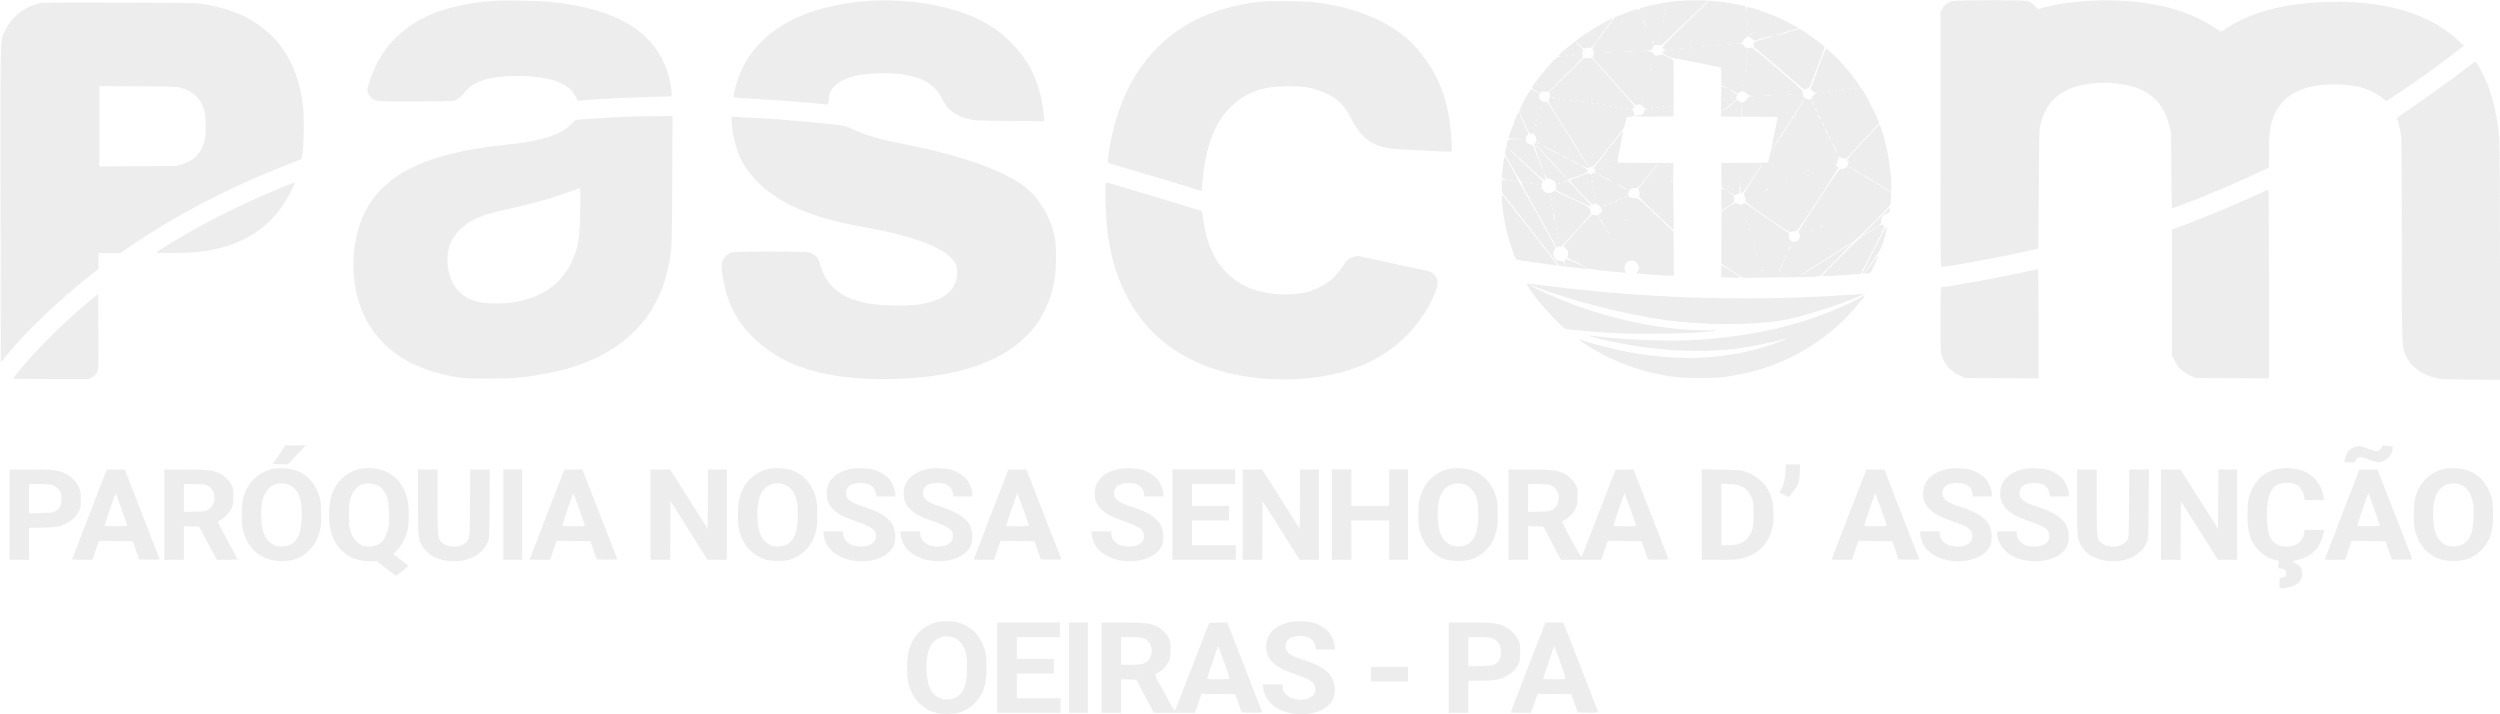 <svg width="112" height="32" viewBox="0 0 112 32" fill="none" xmlns="http://www.w3.org/2000/svg">
<g opacity="0.5" clip-path="url(#clip0_11_1226)">
<path d="M22.312 0.028C21.47 0.083 20.999 0.152 20.357 0.305C18.729 0.694 17.555 1.549 16.889 2.838C16.716 3.168 16.459 3.873 16.459 4.017C16.459 4.183 16.598 4.392 16.764 4.471C16.913 4.546 16.919 4.546 18.55 4.546C19.666 4.546 20.235 4.533 20.34 4.51C20.499 4.471 20.617 4.373 20.874 4.072C21.257 3.622 22.008 3.403 23.185 3.403C24.136 3.403 24.877 3.55 25.313 3.828C25.546 3.974 25.682 4.125 25.8 4.36L25.881 4.516L26.034 4.5C26.477 4.445 29.109 4.327 30.053 4.317C30.107 4.317 30.107 4.131 30.043 3.775C29.965 3.344 29.843 2.992 29.637 2.597C28.882 1.144 27.191 0.315 24.511 0.073C24.098 0.038 22.627 0.008 22.312 0.028Z" fill="#DCDCDC"/>
<path d="M38.856 0.044C38.308 0.083 37.767 0.162 37.215 0.286C35.297 0.72 33.923 1.68 33.257 3.057C33.04 3.504 32.8 4.34 32.878 4.366C32.901 4.376 33.331 4.402 33.832 4.432C34.789 4.484 36.214 4.591 36.674 4.644C37.147 4.699 37.12 4.716 37.137 4.435C37.151 4.252 37.174 4.157 37.242 4.05C37.425 3.746 37.78 3.531 38.304 3.4C38.863 3.263 39.959 3.24 40.571 3.354C41.43 3.514 41.911 3.831 42.209 4.435C42.449 4.924 42.791 5.182 43.399 5.336C43.66 5.401 43.772 5.408 45.226 5.417L46.773 5.43V5.316C46.773 5.127 46.671 4.484 46.6 4.203C46.339 3.217 45.94 2.532 45.22 1.833C44.736 1.369 44.384 1.128 43.745 0.824C42.452 0.214 40.629 -0.077 38.856 0.044Z" fill="#DCDCDC"/>
<path d="M75.14 0.044C74.975 0.06 74.799 0.083 74.751 0.093C74.704 0.106 74.653 0.113 74.64 0.113C74.603 0.103 73.997 0.227 73.692 0.305C73.456 0.367 73.432 0.38 73.449 0.446C73.466 0.508 73.466 0.508 73.432 0.455C73.381 0.38 73.344 0.387 72.782 0.602L72.353 0.766L72.075 1.147C71.642 1.735 71.568 1.836 71.547 1.836C71.531 1.836 71.585 1.758 71.967 1.245C72.123 1.036 72.248 0.857 72.248 0.844C72.248 0.772 71.324 1.298 70.81 1.663C70.485 1.895 69.819 2.45 69.815 2.496C69.812 2.509 69.863 2.525 69.924 2.532C70.018 2.541 70.018 2.545 69.893 2.548C69.768 2.554 69.731 2.577 69.548 2.763C69.196 3.126 68.628 3.854 68.628 3.942C68.628 3.961 68.689 4.01 68.763 4.053C68.838 4.092 68.909 4.141 68.922 4.164C68.936 4.187 68.905 4.177 68.855 4.144C68.804 4.115 68.726 4.066 68.679 4.037C68.57 3.968 68.574 3.961 68.273 4.52C68.12 4.807 68.056 4.957 68.07 5.003C68.083 5.049 68.076 5.062 68.046 5.052C68.016 5.039 67.965 5.124 67.887 5.316C67.796 5.541 67.579 6.162 67.579 6.201C67.579 6.204 67.735 6.214 67.927 6.22L68.273 6.23L67.924 6.237C67.538 6.243 67.535 6.247 67.498 6.514C67.488 6.57 67.467 6.677 67.447 6.749C67.417 6.864 67.423 6.899 67.494 7.027C67.992 7.931 68.087 8.091 68.158 8.127C68.201 8.15 68.218 8.169 68.198 8.169C68.174 8.169 68.154 8.182 68.154 8.199C68.154 8.225 69.697 11.039 69.731 11.072C69.737 11.078 69.768 11.072 69.802 11.058C69.836 11.042 69.886 11.036 69.913 11.039C69.944 11.042 70.252 10.732 70.634 10.308C71.209 9.674 71.297 9.563 71.267 9.511C71.25 9.475 71.233 9.413 71.233 9.367C71.233 9.299 71.145 9.25 70.438 8.917L69.639 8.542L69.548 8.6C69.298 8.767 68.946 8.46 69.085 8.202C69.132 8.114 69.129 8.107 68.973 7.97C68.614 7.654 67.498 6.596 67.535 6.606C67.555 6.612 67.931 6.952 68.364 7.36C68.936 7.892 69.169 8.091 69.203 8.071C69.24 8.049 69.244 8.019 69.21 7.921C69.159 7.761 69.183 7.735 69.237 7.889C69.267 7.983 69.294 8.006 69.365 8.006C69.582 8.009 69.754 8.209 69.704 8.391C69.687 8.453 69.677 8.506 69.683 8.512C69.69 8.519 70.045 8.692 70.478 8.901C71.219 9.256 71.402 9.315 71.233 9.142C71.192 9.1 70.959 8.852 70.715 8.584C70.472 8.32 70.262 8.104 70.245 8.104C70.231 8.104 70.218 8.088 70.218 8.071C70.218 8.052 70.238 8.039 70.262 8.039C70.316 8.039 71.07 7.752 71.108 7.716C71.165 7.66 71.094 7.559 70.959 7.5C70.884 7.468 70.817 7.428 70.807 7.412C70.793 7.396 70.868 7.422 70.962 7.468C71.07 7.52 71.148 7.543 71.162 7.523C71.172 7.503 71.23 7.484 71.29 7.477C71.385 7.468 71.463 7.383 72.052 6.635C72.414 6.178 72.722 5.78 72.738 5.754C72.755 5.728 72.793 5.603 72.823 5.476L72.877 5.248L73.016 5.238C73.205 5.225 73.246 5.169 73.192 5.019C73.168 4.957 73.124 4.905 73.094 4.902C73.063 4.902 73.073 4.889 73.121 4.872C73.161 4.856 73.205 4.82 73.215 4.794C73.229 4.761 72.907 4.376 72.285 3.677L71.334 2.61L71.131 2.603C70.993 2.597 70.918 2.61 70.901 2.636C70.888 2.662 70.546 3.005 70.14 3.4L69.406 4.118L69.426 4.245C69.44 4.337 69.43 4.399 69.392 4.454C69.335 4.543 69.227 4.353 70.556 6.472C71.213 7.52 71.189 7.481 71.138 7.435C71.108 7.405 70.066 5.754 69.558 4.928C69.325 4.549 69.321 4.543 69.213 4.559C68.99 4.591 68.848 4.268 69.027 4.131C69.064 4.105 69.139 4.092 69.23 4.102L69.376 4.115L70.167 3.328C70.908 2.594 70.959 2.538 70.915 2.476C70.884 2.424 70.881 2.381 70.905 2.31C70.939 2.218 70.928 2.205 70.742 2.042C70.634 1.947 70.56 1.869 70.576 1.869C70.59 1.869 70.685 1.944 70.779 2.035C70.939 2.186 70.962 2.199 71.03 2.163C71.07 2.14 71.148 2.13 71.199 2.14C71.28 2.156 71.307 2.14 71.399 2.013C71.544 1.823 71.571 1.826 71.433 2.019C71.328 2.166 71.328 2.173 71.378 2.277C71.426 2.368 71.426 2.394 71.382 2.473C71.334 2.561 71.338 2.568 71.544 2.799C71.662 2.927 72.092 3.41 72.501 3.873L73.246 4.712L73.374 4.693C73.486 4.673 73.513 4.683 73.594 4.768C73.648 4.823 73.726 4.872 73.774 4.882C73.851 4.895 73.851 4.895 73.763 4.902C73.699 4.905 73.669 4.921 73.669 4.96C73.665 4.993 73.638 5.055 73.601 5.094C73.547 5.156 73.51 5.169 73.395 5.16C73.303 5.153 73.246 5.163 73.239 5.189C73.225 5.222 73.422 5.228 74.098 5.222L74.971 5.215L74.981 3.975C74.985 3.292 74.978 2.718 74.965 2.698C74.948 2.682 74.833 2.61 74.704 2.541C74.508 2.44 74.457 2.424 74.383 2.453C74.207 2.519 74.163 2.512 74.082 2.408C74.014 2.319 73.98 2.306 73.777 2.29L73.55 2.274L73.77 2.267L73.99 2.257L74.051 2.13C74.112 2.006 74.115 2.003 74.278 2.016L74.444 2.026L75.475 1.04C76.047 0.501 76.511 0.047 76.511 0.031C76.511 0.002 75.533 0.008 75.14 0.044ZM74.64 0.276C74.63 0.302 74.619 0.292 74.619 0.256C74.616 0.22 74.626 0.201 74.636 0.214C74.647 0.224 74.65 0.253 74.64 0.276ZM74.606 0.472C74.596 0.498 74.586 0.488 74.586 0.452C74.582 0.416 74.592 0.397 74.603 0.41C74.613 0.419 74.616 0.449 74.606 0.472ZM74.572 0.635C74.562 0.661 74.552 0.651 74.552 0.615C74.548 0.579 74.558 0.56 74.569 0.573C74.579 0.583 74.582 0.612 74.572 0.635ZM74.538 0.831C74.528 0.854 74.521 0.837 74.521 0.792C74.521 0.746 74.528 0.73 74.538 0.749C74.545 0.772 74.545 0.811 74.538 0.831ZM73.669 0.971C73.669 0.988 73.652 0.981 73.635 0.955C73.618 0.929 73.601 0.89 73.601 0.873C73.601 0.854 73.618 0.863 73.635 0.89C73.652 0.916 73.669 0.952 73.669 0.971ZM74.504 0.994C74.494 1.02 74.484 1.01 74.484 0.974C74.481 0.939 74.491 0.919 74.501 0.932C74.511 0.942 74.514 0.971 74.504 0.994ZM73.733 1.118C73.77 1.196 73.77 1.196 73.723 1.138C73.692 1.102 73.669 1.059 73.669 1.04C73.669 1.001 73.686 1.017 73.733 1.118ZM74.369 1.549C74.359 1.575 74.349 1.565 74.349 1.529C74.345 1.494 74.356 1.474 74.366 1.487C74.376 1.497 74.379 1.526 74.369 1.549ZM74.335 1.745C74.325 1.771 74.315 1.761 74.315 1.725C74.311 1.689 74.322 1.67 74.332 1.683C74.342 1.693 74.345 1.722 74.335 1.745ZM74.085 1.902C74.095 1.937 74.092 1.96 74.075 1.951C74.061 1.941 74.041 1.905 74.031 1.869C74.021 1.833 74.024 1.81 74.041 1.82C74.054 1.83 74.075 1.866 74.085 1.902ZM74.301 1.908C74.291 1.934 74.281 1.924 74.281 1.889C74.278 1.853 74.288 1.833 74.298 1.846C74.308 1.856 74.311 1.885 74.301 1.908ZM73.171 2.316C73.073 2.323 72.907 2.323 72.799 2.316C72.691 2.31 72.772 2.306 72.975 2.306C73.182 2.306 73.269 2.31 73.171 2.316ZM72.19 2.349C72.092 2.355 71.93 2.355 71.835 2.349C71.737 2.342 71.815 2.339 72.011 2.339C72.207 2.339 72.285 2.342 72.19 2.349ZM70.532 2.479C70.509 2.486 70.468 2.486 70.448 2.479C70.424 2.47 70.441 2.463 70.489 2.463C70.536 2.463 70.553 2.47 70.532 2.479ZM70.245 2.512C70.211 2.519 70.157 2.519 70.127 2.512C70.093 2.502 70.12 2.496 70.184 2.496C70.248 2.496 70.275 2.502 70.245 2.512ZM73.963 3.149C73.953 3.175 73.943 3.165 73.943 3.129C73.939 3.093 73.95 3.074 73.96 3.087C73.97 3.096 73.973 3.126 73.963 3.149ZM73.591 4.389C73.581 4.415 73.571 4.405 73.571 4.37C73.567 4.334 73.577 4.314 73.588 4.327C73.598 4.337 73.601 4.366 73.591 4.389ZM69.643 4.363C69.643 4.399 69.579 4.412 69.558 4.383C69.548 4.366 69.562 4.35 69.589 4.35C69.619 4.35 69.643 4.356 69.643 4.363ZM69.903 4.435C69.893 4.445 69.863 4.448 69.839 4.438C69.812 4.428 69.822 4.418 69.859 4.418C69.897 4.415 69.917 4.425 69.903 4.435ZM70.16 4.471C70.137 4.477 70.096 4.477 70.076 4.471C70.052 4.461 70.069 4.454 70.116 4.454C70.164 4.454 70.181 4.461 70.16 4.471ZM70.431 4.503C70.407 4.51 70.36 4.51 70.329 4.503C70.296 4.494 70.316 4.487 70.37 4.487C70.428 4.487 70.451 4.494 70.431 4.503ZM70.668 4.536C70.644 4.543 70.597 4.543 70.566 4.536C70.532 4.526 70.553 4.52 70.607 4.52C70.665 4.52 70.688 4.526 70.668 4.536ZM70.939 4.569C70.915 4.575 70.868 4.575 70.837 4.569C70.803 4.559 70.823 4.552 70.878 4.552C70.935 4.552 70.959 4.559 70.939 4.569ZM71.175 4.601C71.152 4.608 71.104 4.608 71.074 4.601C71.04 4.591 71.06 4.585 71.114 4.585C71.172 4.585 71.196 4.591 71.175 4.601ZM71.412 4.634C71.388 4.64 71.341 4.64 71.311 4.634C71.277 4.624 71.297 4.618 71.351 4.618C71.409 4.618 71.433 4.624 71.412 4.634ZM71.649 4.667C71.625 4.673 71.585 4.673 71.564 4.667C71.541 4.657 71.558 4.65 71.605 4.65C71.652 4.65 71.669 4.657 71.649 4.667ZM71.899 4.696C71.889 4.706 71.859 4.709 71.835 4.699C71.808 4.689 71.818 4.68 71.855 4.68C71.893 4.676 71.913 4.686 71.899 4.696ZM72.17 4.761C72.16 4.771 72.129 4.774 72.106 4.765C72.079 4.755 72.089 4.745 72.126 4.745C72.163 4.742 72.183 4.751 72.17 4.761ZM74.876 4.761C74.866 4.771 74.836 4.774 74.812 4.765C74.785 4.755 74.795 4.745 74.833 4.745C74.87 4.742 74.89 4.751 74.876 4.761ZM72.427 4.797C72.403 4.804 72.363 4.804 72.343 4.797C72.319 4.787 72.336 4.781 72.383 4.781C72.43 4.781 72.447 4.787 72.427 4.797ZM74.592 4.797C74.569 4.804 74.528 4.804 74.508 4.797C74.484 4.787 74.501 4.781 74.548 4.781C74.596 4.781 74.613 4.787 74.592 4.797ZM72.698 4.83C72.674 4.836 72.627 4.836 72.596 4.83C72.562 4.82 72.583 4.813 72.637 4.813C72.694 4.813 72.718 4.82 72.698 4.83ZM74.322 4.83C74.298 4.836 74.251 4.836 74.22 4.83C74.186 4.82 74.207 4.813 74.261 4.813C74.318 4.813 74.342 4.82 74.322 4.83ZM69.024 4.911C69.013 4.938 69.003 4.928 69.003 4.892C69 4.856 69.01 4.836 69.02 4.849C69.03 4.859 69.034 4.889 69.024 4.911ZM72.935 4.862C72.911 4.869 72.864 4.869 72.833 4.862C72.799 4.853 72.82 4.846 72.874 4.846C72.931 4.846 72.955 4.853 72.935 4.862ZM74.051 4.862C74.027 4.869 73.98 4.869 73.95 4.862C73.916 4.853 73.936 4.846 73.99 4.846C74.048 4.846 74.071 4.853 74.051 4.862ZM68.344 5.617C68.493 5.963 68.509 5.985 68.591 5.976C68.777 5.956 68.909 6.269 68.773 6.413C68.709 6.482 68.706 6.472 69 7.252C69.074 7.458 69.132 7.627 69.125 7.637C69.118 7.644 69.013 7.389 68.898 7.072C68.78 6.756 68.668 6.495 68.648 6.488C68.628 6.482 68.57 6.469 68.52 6.459C68.337 6.42 68.286 6.171 68.435 6.051C68.482 6.015 68.476 5.985 68.384 5.793C68.246 5.496 68.087 5.13 68.087 5.104C68.09 5.062 68.191 5.264 68.344 5.617ZM68.855 5.401C68.844 5.427 68.834 5.417 68.834 5.381C68.831 5.346 68.841 5.326 68.851 5.339C68.861 5.349 68.865 5.378 68.855 5.401ZM68.787 5.63C68.777 5.656 68.766 5.646 68.766 5.61C68.763 5.574 68.773 5.555 68.783 5.568C68.794 5.577 68.797 5.607 68.787 5.63ZM69 6.459C69 6.465 68.969 6.459 68.932 6.439C68.895 6.42 68.865 6.397 68.865 6.387C68.865 6.38 68.895 6.387 68.932 6.407C68.969 6.426 69 6.449 69 6.459ZM69.524 7.246C69.903 7.654 70.204 7.996 70.201 8C70.194 8.006 70.137 7.957 70.072 7.885C69.274 7.024 68.797 6.498 68.797 6.482C68.797 6.456 68.746 6.403 69.524 7.246ZM69.93 6.939C69.951 6.955 69.768 6.873 69.524 6.749C69.284 6.629 69.071 6.514 69.051 6.495C69.034 6.478 69.216 6.563 69.457 6.684C69.7 6.805 69.913 6.919 69.93 6.939ZM70.319 7.141C70.319 7.151 70.245 7.121 70.15 7.076C70.059 7.03 69.981 6.984 69.981 6.978C69.981 6.968 70.059 6.997 70.15 7.043C70.245 7.089 70.319 7.135 70.319 7.141ZM70.759 7.37C70.759 7.379 70.668 7.343 70.556 7.288C70.445 7.232 70.353 7.18 70.353 7.174C70.353 7.164 70.445 7.2 70.556 7.255C70.668 7.311 70.759 7.363 70.759 7.37ZM70.15 8.133C70.123 8.15 70.062 8.169 70.015 8.182C69.944 8.199 69.947 8.192 70.032 8.153C70.14 8.104 70.235 8.088 70.15 8.133ZM68.418 8.192C68.384 8.199 68.33 8.199 68.3 8.192C68.266 8.182 68.293 8.176 68.357 8.176C68.421 8.176 68.448 8.182 68.418 8.192ZM68.672 8.225C68.648 8.231 68.601 8.231 68.57 8.225C68.537 8.215 68.557 8.209 68.611 8.209C68.668 8.209 68.692 8.215 68.672 8.225ZM69.88 8.235C69.853 8.251 69.815 8.267 69.795 8.267C69.778 8.267 69.785 8.251 69.812 8.235C69.839 8.218 69.88 8.202 69.897 8.202C69.917 8.202 69.907 8.218 69.88 8.235ZM68.925 8.258C68.892 8.264 68.838 8.264 68.807 8.258C68.773 8.248 68.8 8.241 68.865 8.241C68.929 8.241 68.956 8.248 68.925 8.258ZM69.463 8.796C69.453 8.819 69.447 8.803 69.447 8.757C69.447 8.711 69.453 8.695 69.463 8.715C69.47 8.737 69.47 8.777 69.463 8.796ZM69.497 8.976C69.487 9.008 69.48 8.989 69.48 8.937C69.48 8.881 69.487 8.858 69.497 8.878C69.504 8.901 69.504 8.946 69.497 8.976ZM69.531 9.204C69.521 9.237 69.514 9.217 69.514 9.165C69.514 9.11 69.521 9.087 69.531 9.106C69.538 9.129 69.538 9.175 69.531 9.204ZM69.565 9.4C69.555 9.433 69.548 9.413 69.548 9.361C69.548 9.305 69.555 9.283 69.565 9.302C69.572 9.325 69.572 9.371 69.565 9.4ZM69.656 9.769C69.67 9.883 69.666 9.926 69.646 9.883C69.629 9.847 69.609 9.736 69.595 9.638C69.582 9.524 69.585 9.482 69.606 9.524C69.623 9.56 69.643 9.671 69.656 9.769ZM69.7 10.086C69.69 10.118 69.683 10.099 69.683 10.046C69.683 9.991 69.69 9.968 69.7 9.988C69.707 10.011 69.707 10.056 69.7 10.086ZM69.734 10.314C69.724 10.347 69.717 10.321 69.717 10.259C69.717 10.197 69.724 10.171 69.734 10.2C69.741 10.232 69.741 10.285 69.734 10.314ZM69.768 10.51C69.758 10.543 69.751 10.523 69.751 10.471C69.751 10.415 69.758 10.393 69.768 10.412C69.775 10.435 69.775 10.481 69.768 10.51ZM69.802 10.706C69.792 10.739 69.785 10.719 69.785 10.667C69.785 10.611 69.792 10.588 69.802 10.608C69.808 10.631 69.808 10.677 69.802 10.706ZM69.836 10.902C69.826 10.934 69.819 10.915 69.819 10.863C69.819 10.807 69.826 10.784 69.836 10.804C69.842 10.827 69.842 10.872 69.836 10.902Z" fill="#DCDCDC"/>
<path d="M87.428 0.051C87.249 0.106 87.086 0.243 87.002 0.41L86.931 0.55V6.253C86.931 11.764 86.934 11.956 86.992 11.956C87.245 11.956 89.61 11.522 90.73 11.267C91.041 11.199 91.302 11.14 91.312 11.14C91.319 11.14 91.332 9.945 91.339 8.486C91.349 6.093 91.356 5.812 91.41 5.594C91.698 4.422 92.425 3.864 93.843 3.726C94.276 3.684 94.716 3.707 95.186 3.795C96.265 3.994 96.888 4.552 97.172 5.574L97.263 5.901L97.276 7.621C97.283 8.571 97.297 9.345 97.304 9.345C97.314 9.345 97.625 9.227 97.994 9.083C99.11 8.652 99.983 8.284 101.049 7.787L101.648 7.507V6.883C101.648 5.897 101.715 5.486 101.955 5.016C102.253 4.432 102.791 4.046 103.559 3.877C104.151 3.743 105.112 3.753 105.697 3.893C106.039 3.978 106.523 4.21 106.743 4.396L106.912 4.539L107.521 4.131C108.282 3.615 109.155 2.989 109.848 2.46L110.383 2.048L110.062 1.751C108.793 0.586 106.753 0.002 104.236 0.087C102.372 0.149 100.924 0.517 99.827 1.213C99.655 1.324 99.506 1.412 99.499 1.412C99.489 1.412 99.34 1.32 99.168 1.206C98.376 0.694 97.507 0.371 96.37 0.175C94.834 -0.09 92.828 -0.015 91.474 0.354L91.295 0.403L91.133 0.243C91.014 0.129 90.93 0.073 90.815 0.047C90.595 -0.008 87.611 -0.002 87.428 0.051Z" fill="#DCDCDC"/>
<path d="M56.472 0.077C55.4 0.184 54.297 0.504 53.461 0.942C51.57 1.941 50.331 3.691 49.804 6.106C49.692 6.612 49.601 7.259 49.638 7.288C49.651 7.304 49.855 7.37 50.088 7.435C50.893 7.663 53.525 8.453 53.725 8.528C53.772 8.545 53.82 8.561 53.826 8.561C53.83 8.561 53.847 8.424 53.86 8.258C53.958 6.935 54.249 5.959 54.767 5.215C54.963 4.931 55.444 4.487 55.718 4.334C56.327 3.994 56.722 3.893 57.521 3.87C58.397 3.844 58.837 3.919 59.422 4.19C59.716 4.33 59.818 4.396 60.035 4.605C60.254 4.82 60.322 4.918 60.518 5.284C60.64 5.519 60.809 5.796 60.894 5.904C61.242 6.351 61.733 6.599 62.409 6.668C62.694 6.694 64.71 6.798 64.977 6.798C65.052 6.798 65.052 6.795 65.031 6.325C64.991 5.466 64.839 4.673 64.585 3.991C64.263 3.136 63.611 2.195 62.968 1.67C61.905 0.801 60.468 0.263 58.762 0.09C58.241 0.038 56.935 0.028 56.472 0.077Z" fill="#DCDCDC"/>
<path d="M75.509 1.059C74.538 2.003 74.46 2.088 74.494 2.153C74.518 2.199 74.565 2.231 74.616 2.231L74.701 2.238L74.616 2.251C74.538 2.267 74.484 2.313 74.481 2.365C74.481 2.414 74.914 2.62 75.025 2.62C75.09 2.623 75.584 2.714 76.122 2.825L77.103 3.028L77.109 3.387C77.113 3.586 77.116 3.762 77.12 3.782C77.12 3.801 77.18 3.844 77.255 3.877C77.333 3.909 77.4 3.952 77.414 3.965C77.424 3.981 77.37 3.965 77.292 3.929C77.218 3.89 77.143 3.86 77.13 3.86C77.116 3.86 77.103 4.164 77.106 4.539V5.215L77.553 5.225L77.996 5.235L78.009 4.931L78.019 4.627L78.026 4.928L78.033 5.231H78.825C79.261 5.231 79.626 5.241 79.633 5.254C79.64 5.271 79.589 5.538 79.518 5.852C79.444 6.165 79.379 6.498 79.373 6.589C79.363 6.681 79.342 6.788 79.322 6.834C79.302 6.877 79.271 6.997 79.251 7.099C79.214 7.281 79.207 7.288 79.106 7.288C79.045 7.291 78.574 7.294 78.053 7.298L77.113 7.304L77.116 7.843C77.116 8.323 77.123 8.385 77.177 8.421C77.319 8.512 77.363 8.561 77.248 8.496C77.177 8.457 77.12 8.434 77.12 8.444C77.103 8.623 77.12 9.413 77.136 9.416C77.15 9.42 77.282 9.341 77.427 9.243C77.695 9.067 77.695 9.067 77.695 8.92C77.695 8.783 77.685 8.767 77.543 8.682C77.458 8.63 77.39 8.581 77.39 8.571C77.39 8.561 77.431 8.581 77.485 8.61C77.536 8.643 77.607 8.688 77.647 8.715C77.708 8.75 77.732 8.75 77.823 8.705L77.932 8.656L77.938 8.355L77.945 8.055L77.962 8.362C77.975 8.551 77.996 8.675 78.019 8.682C78.043 8.688 78.253 8.401 78.49 8.039C78.727 7.68 78.926 7.386 78.936 7.386C78.953 7.386 78.987 7.334 78.496 8.081C78.101 8.692 78.097 8.698 78.151 8.78C78.189 8.832 78.202 8.897 78.189 8.956C78.172 9.044 78.206 9.074 79.173 9.74C80.026 10.324 80.188 10.422 80.239 10.393C80.273 10.373 80.347 10.357 80.408 10.357C80.516 10.357 80.533 10.334 81.443 8.953C81.995 8.117 82.364 7.526 82.35 7.5C82.34 7.474 82.306 7.451 82.272 7.451C82.228 7.451 82.225 7.441 82.255 7.412C82.279 7.389 82.296 7.343 82.296 7.304C82.296 7.268 82.32 7.206 82.347 7.167C82.374 7.128 82.387 7.069 82.377 7.037C82.357 6.984 82.36 6.981 82.401 7.03C82.428 7.059 82.509 7.092 82.583 7.102C82.715 7.118 82.722 7.115 82.912 6.903C83.016 6.782 83.348 6.423 83.646 6.1L84.187 5.515L84.109 5.316C83.927 4.853 83.416 3.926 83.341 3.926C83.321 3.926 83.314 3.912 83.324 3.896C83.348 3.86 82.945 3.318 82.631 2.963C82.32 2.607 81.829 2.143 81.799 2.176C81.785 2.189 81.626 2.597 81.443 3.083L81.115 3.968L81.189 4.059C81.23 4.112 81.301 4.154 81.349 4.154C81.433 4.161 81.433 4.161 81.355 4.18C81.284 4.203 81.21 4.294 81.159 4.418C81.146 4.461 81.112 4.467 81.007 4.448C80.824 4.415 80.767 4.34 80.76 4.134C80.757 4.046 80.638 3.932 79.626 3.07C78.53 2.137 78.496 2.107 78.402 2.14C78.29 2.182 78.148 2.124 78.114 2.026C78.101 1.98 78.057 1.967 77.904 1.96L77.712 1.954L77.888 1.944C78.04 1.931 78.064 1.921 78.08 1.849C78.094 1.804 78.148 1.742 78.202 1.712C78.256 1.683 78.307 1.634 78.317 1.608C78.327 1.572 78.331 1.572 78.334 1.614C78.334 1.647 78.354 1.673 78.378 1.673C78.402 1.673 78.459 1.712 78.51 1.758C78.581 1.823 78.615 1.836 78.662 1.81C78.754 1.764 79.39 1.598 79.407 1.618C79.417 1.627 79.379 1.64 79.329 1.653C79.278 1.667 79.089 1.719 78.906 1.774C78.595 1.872 78.581 1.879 78.564 1.977C78.557 2.035 78.551 2.081 78.554 2.084C78.557 2.088 80.668 3.886 80.767 3.968C80.824 4.02 80.851 4.027 80.882 3.997C80.905 3.974 80.953 3.958 80.993 3.958C81.051 3.958 81.091 3.877 81.278 3.377C81.396 3.06 81.552 2.646 81.623 2.46C81.697 2.274 81.744 2.11 81.738 2.094C81.7 2.042 81.23 1.683 80.932 1.487L80.638 1.288L80.357 1.363C80.205 1.405 79.989 1.471 79.877 1.503C79.765 1.539 79.62 1.575 79.555 1.588C79.434 1.608 79.972 1.435 80.367 1.324L80.584 1.265L80.35 1.131C79.999 0.929 79.613 0.752 79.234 0.612C79.048 0.547 78.872 0.478 78.845 0.465C78.818 0.452 78.703 0.416 78.591 0.387C78.48 0.357 78.361 0.325 78.331 0.315C78.28 0.302 78.27 0.322 78.263 0.423L78.26 0.547L78.246 0.433C78.236 0.371 78.219 0.309 78.206 0.292C78.158 0.246 77.204 0.073 76.883 0.054L76.561 0.034L75.509 1.059ZM78.294 1.141C78.287 1.21 78.28 1.161 78.28 1.036C78.28 0.909 78.287 0.857 78.294 0.912C78.3 0.971 78.3 1.076 78.294 1.141ZM78.483 1.526C78.473 1.556 78.456 1.572 78.449 1.562C78.439 1.552 78.442 1.533 78.456 1.513C78.486 1.461 78.507 1.471 78.483 1.526ZM77.587 1.99C77.532 1.996 77.451 1.996 77.4 1.99C77.346 1.983 77.39 1.977 77.492 1.977C77.593 1.977 77.637 1.983 77.587 1.99ZM77.164 2.022C77.12 2.029 77.045 2.029 76.994 2.022C76.94 2.016 76.978 2.009 77.069 2.009C77.164 2.009 77.204 2.016 77.164 2.022ZM76.758 2.055C76.714 2.062 76.639 2.062 76.588 2.055C76.534 2.048 76.572 2.042 76.663 2.042C76.758 2.042 76.798 2.048 76.758 2.055ZM76.335 2.088C76.301 2.094 76.24 2.094 76.199 2.088C76.155 2.081 76.182 2.075 76.257 2.075C76.331 2.071 76.365 2.078 76.335 2.088ZM75.827 2.153C75.793 2.159 75.739 2.159 75.709 2.153C75.675 2.143 75.702 2.137 75.766 2.137C75.831 2.137 75.858 2.143 75.827 2.153ZM75.438 2.186C75.394 2.192 75.32 2.192 75.269 2.186C75.215 2.179 75.252 2.173 75.343 2.173C75.438 2.173 75.479 2.179 75.438 2.186ZM74.998 2.218C74.954 2.225 74.88 2.225 74.829 2.218C74.775 2.212 74.812 2.205 74.904 2.205C74.998 2.205 75.039 2.212 74.998 2.218ZM78.294 2.316C78.283 2.349 78.277 2.329 78.277 2.277C78.277 2.221 78.283 2.199 78.294 2.218C78.3 2.241 78.3 2.287 78.294 2.316ZM78.26 2.61C78.25 2.643 78.243 2.623 78.243 2.571C78.243 2.515 78.25 2.492 78.26 2.512C78.266 2.535 78.266 2.581 78.26 2.61ZM78.226 2.904C78.216 2.936 78.209 2.917 78.209 2.865C78.209 2.809 78.216 2.786 78.226 2.806C78.233 2.829 78.233 2.874 78.226 2.904ZM78.192 3.214C78.182 3.237 78.175 3.22 78.175 3.175C78.175 3.129 78.182 3.113 78.192 3.132C78.199 3.155 78.199 3.194 78.192 3.214ZM78.091 3.867C78.08 3.89 78.074 3.873 78.074 3.828C78.074 3.782 78.08 3.766 78.091 3.785C78.097 3.808 78.097 3.847 78.091 3.867ZM83.203 3.948C83.169 3.955 83.115 3.955 83.084 3.948C83.05 3.939 83.077 3.932 83.142 3.932C83.206 3.932 83.233 3.939 83.203 3.948ZM82.915 3.981C82.891 3.988 82.844 3.988 82.814 3.981C82.78 3.971 82.8 3.965 82.854 3.965C82.912 3.965 82.935 3.971 82.915 3.981ZM77.942 4.131C78.033 4.079 78.064 4.076 78.135 4.108C78.178 4.131 78.239 4.18 78.27 4.216C78.3 4.255 78.371 4.285 78.456 4.294L78.591 4.307L78.456 4.314C78.338 4.317 78.314 4.334 78.27 4.425C78.243 4.481 78.175 4.549 78.121 4.575C78.036 4.614 78.016 4.611 77.925 4.546L77.823 4.474L77.735 4.552C77.6 4.673 77.153 5.009 77.153 4.99C77.153 4.98 77.306 4.856 77.492 4.709C77.786 4.481 77.827 4.435 77.796 4.383C77.772 4.34 77.772 4.314 77.796 4.301C77.861 4.262 77.83 4.226 77.644 4.125C77.543 4.069 77.458 4.014 77.458 4.004C77.458 3.994 77.543 4.033 77.644 4.089L77.83 4.193L77.942 4.131ZM82.611 4.014C82.587 4.02 82.539 4.02 82.509 4.014C82.475 4.004 82.496 3.997 82.55 3.997C82.607 3.997 82.631 4.004 82.611 4.014ZM82.286 4.043C82.275 4.053 82.245 4.056 82.221 4.046C82.194 4.037 82.204 4.027 82.242 4.027C82.279 4.023 82.299 4.033 82.286 4.043ZM81.968 4.112C81.944 4.118 81.903 4.118 81.883 4.112C81.859 4.102 81.876 4.095 81.924 4.095C81.971 4.095 81.988 4.102 81.968 4.112ZM81.697 4.144C81.673 4.151 81.626 4.151 81.596 4.144C81.562 4.134 81.582 4.128 81.636 4.128C81.694 4.128 81.717 4.134 81.697 4.144ZM80.327 4.242C80.236 4.249 80.093 4.249 80.005 4.242C79.914 4.236 79.989 4.232 80.164 4.232C80.34 4.232 80.415 4.236 80.327 4.242ZM79.379 4.275C79.292 4.281 79.139 4.281 79.041 4.275C78.943 4.268 79.014 4.265 79.2 4.265C79.386 4.265 79.468 4.268 79.379 4.275ZM77.617 4.37C77.607 4.379 77.576 4.383 77.553 4.373C77.526 4.363 77.536 4.353 77.573 4.353C77.61 4.35 77.63 4.36 77.617 4.37ZM77.312 4.435C77.302 4.445 77.272 4.448 77.248 4.438C77.221 4.428 77.231 4.418 77.268 4.418C77.306 4.415 77.326 4.425 77.312 4.435ZM80.425 5.124C80.195 5.479 79.887 5.953 79.742 6.178C79.488 6.566 79.366 6.736 79.451 6.58C79.471 6.537 79.728 6.142 80.019 5.698C80.31 5.251 80.608 4.791 80.686 4.67C80.76 4.549 80.828 4.458 80.834 4.464C80.841 4.471 80.658 4.768 80.425 5.124ZM81.23 4.614C81.261 4.67 81.281 4.722 81.274 4.729C81.264 4.735 81.234 4.689 81.203 4.627C81.132 4.487 81.159 4.474 81.23 4.614ZM81.413 5.019C81.413 5.035 81.392 5.016 81.365 4.97C81.338 4.924 81.318 4.872 81.318 4.856C81.318 4.836 81.338 4.859 81.365 4.905C81.392 4.951 81.413 5 81.413 5.019ZM81.531 5.254C81.562 5.313 81.579 5.362 81.572 5.362C81.552 5.362 81.45 5.182 81.45 5.146C81.45 5.111 81.467 5.137 81.531 5.254ZM81.717 5.639C81.717 5.656 81.697 5.636 81.67 5.59C81.643 5.545 81.623 5.492 81.623 5.476C81.623 5.457 81.643 5.479 81.67 5.525C81.697 5.571 81.717 5.62 81.717 5.639ZM81.853 5.907C81.893 5.985 81.917 6.047 81.907 6.047C81.89 6.047 81.754 5.803 81.754 5.767C81.754 5.731 81.775 5.76 81.853 5.907ZM82.022 6.26C82.022 6.276 82.001 6.256 81.974 6.211C81.947 6.165 81.927 6.113 81.927 6.096C81.927 6.077 81.947 6.1 81.974 6.145C82.001 6.191 82.022 6.24 82.022 6.26ZM82.326 6.88C82.326 6.896 82.265 6.802 82.194 6.668C82.123 6.534 82.062 6.407 82.062 6.39C82.062 6.371 82.123 6.469 82.194 6.602C82.265 6.736 82.326 6.86 82.326 6.88ZM81.034 7.862C81.024 7.872 80.993 7.876 80.97 7.866C80.943 7.856 80.953 7.846 80.99 7.846C81.027 7.843 81.047 7.853 81.034 7.862ZM80.087 8.189C80.076 8.199 80.046 8.202 80.022 8.192C79.995 8.182 80.005 8.173 80.043 8.173C80.08 8.169 80.1 8.179 80.087 8.189ZM79.2 8.496C79.163 8.512 79.109 8.525 79.082 8.525C79.051 8.525 79.055 8.512 79.099 8.496C79.136 8.479 79.19 8.466 79.217 8.466C79.248 8.466 79.244 8.479 79.2 8.496Z" fill="#DCDCDC"/>
<path d="M1.692 0.165C1.015 0.357 0.521 0.762 0.22 1.386C0.003 1.83 0.017 1.363 0.024 9.149L0.034 16.236L0.328 15.88C1.215 14.806 2.598 13.481 3.969 12.4L4.415 12.044V11.692V11.336H4.906H5.393L5.758 11.085C7.792 9.684 10.258 8.398 12.856 7.383L13.499 7.131L13.543 6.909C13.617 6.518 13.634 5.254 13.57 4.712C13.323 2.675 12.318 1.278 10.593 0.576C10.204 0.419 9.794 0.309 9.192 0.198C8.8 0.126 8.752 0.126 5.345 0.116C2.152 0.109 1.881 0.113 1.692 0.165ZM8.137 3.939C8.712 4.121 9.05 4.481 9.172 5.032C9.233 5.31 9.233 6.002 9.172 6.279C9.087 6.661 8.857 7.001 8.57 7.177C8.499 7.219 8.323 7.294 8.181 7.347L7.917 7.435L6.184 7.445L4.449 7.454V5.656V3.857L6.201 3.867C7.781 3.88 7.967 3.886 8.137 3.939Z" fill="#DCDCDC"/>
<path d="M110.427 3.1C109.804 3.583 108.813 4.298 108.032 4.827C107.524 5.166 107.368 5.29 107.385 5.326C107.453 5.479 107.534 5.825 107.568 6.096C107.588 6.296 107.602 7.964 107.602 10.846C107.602 15.753 107.595 15.56 107.815 16.001C107.984 16.334 108.231 16.569 108.597 16.739C109.124 16.987 109.172 16.993 110.674 17.006L112 17.019V11.796C112 8.466 111.986 6.423 111.966 6.155C111.888 5.267 111.696 4.405 111.418 3.726C111.249 3.312 110.961 2.776 110.9 2.763C110.884 2.76 110.67 2.91 110.427 3.1Z" fill="#DCDCDC"/>
<path d="M27.894 5.235C27.57 5.248 26.964 5.284 26.548 5.313L25.793 5.365L25.567 5.587C25.103 6.041 24.264 6.315 22.904 6.455C20.512 6.7 18.976 7.125 17.85 7.846C17.454 8.098 16.902 8.62 16.662 8.966C16.324 9.456 16.077 10.046 15.955 10.66C15.789 11.483 15.789 12.23 15.952 13.043C16.331 14.933 17.708 16.265 19.782 16.755C20.563 16.941 20.847 16.967 21.923 16.964C22.999 16.964 23.496 16.918 24.511 16.726C27.536 16.151 29.393 14.528 29.938 11.982C30.1 11.222 30.104 11.15 30.117 8.094L30.131 5.199L29.308 5.202C28.855 5.205 28.219 5.222 27.894 5.235ZM25.99 9.449C25.966 10.716 25.915 11.055 25.641 11.672C25.093 12.909 23.872 13.598 22.227 13.598C21.456 13.598 20.999 13.461 20.624 13.115C20.259 12.779 20.045 12.24 20.045 11.646C20.045 11.12 20.211 10.696 20.563 10.334C21.013 9.873 21.551 9.622 22.559 9.41C23.733 9.162 24.738 8.884 25.492 8.597C25.726 8.509 25.935 8.437 25.962 8.434C26.003 8.43 26.006 8.59 25.99 9.449Z" fill="#DCDCDC"/>
<path d="M32.783 5.528C32.824 6.09 33.003 6.772 33.213 7.174C33.649 8.006 34.437 8.718 35.49 9.227C36.369 9.651 37.276 9.919 38.721 10.177C41.106 10.605 42.503 11.173 42.818 11.839C42.858 11.924 42.882 12.051 42.882 12.188C42.885 13.007 42.259 13.507 41.048 13.654C40.524 13.719 39.302 13.683 38.856 13.588C38.118 13.435 37.631 13.2 37.259 12.808C37.042 12.583 36.826 12.188 36.758 11.891C36.735 11.793 36.694 11.672 36.67 11.626C36.606 11.499 36.406 11.346 36.261 11.306C36.088 11.258 32.966 11.258 32.793 11.303C32.529 11.375 32.326 11.636 32.326 11.907C32.326 12.11 32.414 12.665 32.499 12.975C32.773 14.013 33.307 14.822 34.15 15.479C34.759 15.952 35.195 16.197 35.872 16.442C36.883 16.81 38.074 16.983 39.576 16.983C41.982 16.983 43.849 16.559 45.179 15.71C45.565 15.462 46.116 14.956 46.373 14.61C46.847 13.977 47.138 13.255 47.263 12.397C47.327 11.963 47.327 11.065 47.263 10.706C47.07 9.635 46.465 8.698 45.622 8.163C44.597 7.51 42.878 6.932 40.662 6.491C39.401 6.24 38.791 6.067 38.196 5.786C37.861 5.63 37.854 5.626 37.232 5.561C36.887 5.525 36.187 5.457 35.676 5.414C34.833 5.339 34.444 5.313 33.159 5.244L32.759 5.222L32.783 5.528Z" fill="#DCDCDC"/>
<path d="M83.463 6.341C83.074 6.766 82.749 7.138 82.742 7.17C82.736 7.206 82.756 7.223 82.81 7.223C82.881 7.226 82.881 7.229 82.827 7.259C82.783 7.281 82.769 7.317 82.783 7.366C82.807 7.461 82.607 7.598 82.485 7.569C82.411 7.552 82.343 7.647 81.467 8.976C80.56 10.347 80.53 10.402 80.591 10.451C80.702 10.539 80.594 10.807 80.445 10.817C80.411 10.82 80.361 10.823 80.334 10.827C80.306 10.827 80.246 10.794 80.202 10.752C80.141 10.69 80.127 10.647 80.141 10.562L80.161 10.454L79.166 9.769C78.618 9.394 78.158 9.083 78.138 9.083C78.121 9.083 78.08 9.116 78.053 9.155C78.023 9.194 77.999 9.211 77.999 9.188C77.999 9.168 77.962 9.149 77.918 9.149C77.871 9.149 77.823 9.132 77.813 9.116C77.803 9.096 77.772 9.083 77.752 9.083C77.722 9.083 77.194 9.426 77.13 9.488C77.123 9.495 77.116 10.02 77.116 10.654L77.113 11.809L77.597 12.129L78.084 12.449L79.302 12.433C79.972 12.423 80.665 12.416 80.841 12.413C81.017 12.413 81.247 12.4 81.355 12.387L81.545 12.364L82.259 11.646C82.651 11.251 82.972 10.915 82.972 10.895C82.972 10.879 83.023 10.83 83.081 10.791C83.138 10.752 83.527 10.376 83.943 9.958C84.586 9.312 84.698 9.185 84.698 9.1C84.698 9.047 84.708 8.923 84.718 8.829C84.732 8.718 84.725 8.639 84.698 8.61C84.664 8.571 84.664 8.561 84.698 8.561C84.786 8.561 84.701 7.487 84.559 6.815C84.444 6.256 84.251 5.607 84.197 5.581C84.184 5.574 83.856 5.917 83.463 6.341ZM83.098 7.177C83.088 7.187 83.057 7.19 83.033 7.18C83.006 7.17 83.016 7.161 83.054 7.161C83.091 7.157 83.111 7.167 83.098 7.177ZM82.972 7.536C82.972 7.543 82.942 7.536 82.905 7.516C82.868 7.497 82.837 7.474 82.837 7.464C82.837 7.458 82.868 7.464 82.905 7.484C82.942 7.503 82.972 7.526 82.972 7.536ZM83.321 7.738C83.389 7.784 83.446 7.827 83.446 7.833C83.446 7.843 83.406 7.823 83.355 7.791C83.074 7.618 83.006 7.572 83.006 7.559C83.006 7.543 83.043 7.562 83.321 7.738ZM83.778 8.016C83.893 8.084 83.987 8.15 83.987 8.156C83.987 8.176 83.977 8.169 83.693 7.996C83.575 7.928 83.48 7.862 83.48 7.856C83.48 7.836 83.49 7.843 83.778 8.016ZM84.421 8.408C84.535 8.479 84.63 8.541 84.63 8.551C84.63 8.568 84.61 8.558 84.285 8.355C84.14 8.267 84.021 8.189 84.021 8.179C84.021 8.169 84.062 8.189 84.116 8.222C84.167 8.254 84.302 8.336 84.421 8.408ZM78.26 9.939C78.249 9.965 78.239 9.955 78.239 9.919C78.236 9.883 78.246 9.864 78.256 9.877C78.266 9.886 78.27 9.916 78.26 9.939ZM78.293 10.069C78.283 10.095 78.273 10.086 78.273 10.05C78.27 10.014 78.28 9.994 78.29 10.007C78.3 10.017 78.304 10.046 78.293 10.069ZM81.619 10.161C81.592 10.177 81.555 10.193 81.535 10.193C81.518 10.193 81.525 10.177 81.552 10.161C81.579 10.144 81.619 10.128 81.636 10.128C81.656 10.128 81.646 10.144 81.619 10.161ZM78.361 10.298C78.351 10.324 78.341 10.314 78.341 10.278C78.338 10.242 78.348 10.223 78.358 10.236C78.368 10.245 78.371 10.275 78.361 10.298ZM81.179 10.304C81.179 10.314 81.166 10.33 81.145 10.34C81.129 10.35 81.112 10.344 81.112 10.327C81.112 10.308 81.129 10.291 81.145 10.291C81.166 10.291 81.179 10.298 81.179 10.304ZM82.939 10.895C82.939 10.905 82.692 11.068 82.391 11.261C82.086 11.45 81.575 11.773 81.25 11.979C80.929 12.185 80.658 12.345 80.652 12.338C80.645 12.332 80.922 12.149 81.274 11.93C81.623 11.711 82.137 11.388 82.414 11.209C82.969 10.853 82.939 10.872 82.939 10.895ZM78.598 11.049C78.588 11.075 78.578 11.065 78.578 11.029C78.574 10.993 78.585 10.973 78.595 10.987C78.605 10.996 78.608 11.026 78.598 11.049ZM80.168 11.13C80.131 11.199 80.1 11.245 80.097 11.235C80.097 11.189 80.202 10.97 80.219 10.987C80.229 10.996 80.205 11.058 80.168 11.13ZM78.7 11.408C78.689 11.434 78.679 11.424 78.679 11.388C78.676 11.352 78.686 11.333 78.696 11.346C78.706 11.355 78.71 11.385 78.7 11.408ZM79.999 11.522C79.958 11.587 79.951 11.568 79.982 11.483C79.995 11.453 80.012 11.437 80.019 11.447C80.029 11.453 80.019 11.489 79.999 11.522ZM79.931 11.685C79.89 11.751 79.884 11.731 79.914 11.646C79.928 11.617 79.945 11.6 79.951 11.61C79.961 11.617 79.951 11.652 79.931 11.685ZM79.829 11.914C79.792 11.982 79.762 12.028 79.758 12.015C79.758 11.976 79.87 11.76 79.887 11.773C79.894 11.78 79.867 11.842 79.829 11.914ZM79.728 12.142C79.687 12.207 79.681 12.188 79.711 12.103C79.725 12.074 79.742 12.057 79.748 12.067C79.758 12.074 79.748 12.11 79.728 12.142ZM78.936 12.159C78.926 12.185 78.916 12.175 78.916 12.139C78.913 12.103 78.923 12.083 78.933 12.097C78.943 12.106 78.947 12.136 78.936 12.159Z" fill="#DCDCDC"/>
<path d="M72.062 6.671C71.707 7.121 71.415 7.51 71.409 7.536C71.402 7.562 71.422 7.582 71.46 7.582C71.517 7.585 71.517 7.585 71.456 7.621C71.392 7.654 71.395 7.66 71.49 7.735C71.558 7.791 71.564 7.804 71.514 7.781C71.402 7.725 71.334 7.738 71.3 7.817C71.277 7.876 71.27 7.879 71.27 7.833C71.267 7.738 71.192 7.738 70.959 7.823C70.631 7.947 70.353 8.058 70.333 8.081C70.296 8.114 71.307 9.185 71.365 9.175C71.392 9.168 71.426 9.129 71.439 9.083C71.463 9.005 71.463 9.005 71.466 9.074C71.47 9.116 71.49 9.149 71.517 9.149C71.612 9.149 71.74 9.283 71.74 9.38C71.74 9.433 71.757 9.475 71.784 9.478C71.805 9.478 71.791 9.491 71.751 9.508C71.71 9.524 71.656 9.567 71.635 9.599C71.602 9.651 71.575 9.658 71.46 9.632C71.382 9.616 71.311 9.616 71.294 9.632C71.277 9.648 70.986 9.965 70.644 10.34L70.025 11.023L70.144 11.13C70.252 11.231 70.258 11.248 70.245 11.395L70.228 11.555L70.661 11.764C70.901 11.874 71.091 11.973 71.084 11.979C71.077 11.986 70.874 11.897 70.627 11.786C70.215 11.6 70.177 11.591 70.127 11.639C70.079 11.685 70.076 11.708 70.113 11.78C70.133 11.829 70.147 11.871 70.14 11.881C70.133 11.888 70.106 11.848 70.083 11.793C70.045 11.711 70.022 11.695 69.917 11.695C69.646 11.692 69.494 11.418 69.636 11.192L69.697 11.094L69.271 10.327C69.034 9.903 68.672 9.243 68.462 8.861C68.252 8.483 68.066 8.169 68.049 8.169C68.032 8.169 68.019 8.143 68.019 8.111C68.019 8.045 67.461 7.017 67.417 7.001C67.4 6.997 67.369 7.151 67.346 7.343C67.325 7.536 67.298 7.765 67.288 7.849C67.268 7.996 67.271 8.003 67.366 8.022C67.528 8.058 67.532 8.065 67.403 8.068L67.275 8.071V8.346C67.275 8.587 67.285 8.633 67.352 8.715C67.396 8.763 67.968 9.495 68.624 10.34C69.284 11.182 69.826 11.881 69.836 11.891C69.842 11.897 69.927 11.914 70.025 11.927C70.123 11.937 70.397 11.973 70.634 12.002C70.874 12.031 71.097 12.047 71.131 12.038C71.165 12.028 71.226 12.034 71.27 12.051C71.334 12.077 72.63 12.217 72.809 12.217C72.843 12.217 72.843 12.194 72.803 12.103C72.762 12.005 72.762 11.976 72.806 11.865C72.85 11.76 72.887 11.731 72.989 11.698C73.063 11.679 73.148 11.672 73.182 11.682C73.395 11.757 73.489 11.995 73.368 12.152L73.297 12.247L73.476 12.263C73.811 12.299 74.562 12.348 74.775 12.348H74.992L74.985 11.365L74.978 10.379L74.183 9.625C73.401 8.881 73.388 8.871 73.259 8.881C73.182 8.888 73.094 8.871 73.036 8.839C72.951 8.79 72.941 8.77 72.951 8.656C72.968 8.499 73.056 8.431 73.246 8.427C73.378 8.427 73.388 8.421 73.726 7.996C74.041 7.605 74.332 7.265 74.254 7.386C74.234 7.412 74.044 7.647 73.831 7.908C73.618 8.169 73.432 8.401 73.418 8.424C73.405 8.447 73.412 8.512 73.432 8.564C73.466 8.639 73.466 8.682 73.439 8.744C73.401 8.819 73.435 8.858 74.163 9.55C74.582 9.948 74.941 10.281 74.961 10.288C74.981 10.294 74.988 10.001 74.975 9.439C74.965 8.966 74.958 8.541 74.958 8.496C74.958 8.45 74.961 8.163 74.965 7.859L74.971 7.304L73.726 7.301C73.04 7.298 72.471 7.285 72.461 7.275C72.447 7.265 72.505 6.945 72.586 6.57C72.664 6.191 72.725 5.874 72.718 5.868C72.708 5.861 72.414 6.224 72.062 6.671ZM74.741 7.458C74.731 7.484 74.721 7.474 74.721 7.438C74.718 7.402 74.728 7.383 74.738 7.396C74.748 7.405 74.751 7.435 74.741 7.458ZM72.136 7.471C72.126 7.481 72.096 7.484 72.072 7.474C72.045 7.464 72.055 7.454 72.092 7.454C72.129 7.451 72.15 7.461 72.136 7.471ZM71.832 7.536C71.822 7.546 71.791 7.549 71.767 7.539C71.74 7.53 71.751 7.52 71.788 7.52C71.825 7.516 71.845 7.526 71.832 7.536ZM71.662 7.569C71.652 7.578 71.622 7.582 71.598 7.572C71.571 7.562 71.581 7.552 71.618 7.552C71.656 7.549 71.676 7.559 71.662 7.569ZM72.231 8.143C72.251 8.163 72.129 8.107 71.96 8.022C71.794 7.938 71.642 7.849 71.622 7.833C71.605 7.814 71.727 7.869 71.893 7.954C72.062 8.042 72.214 8.127 72.231 8.143ZM74.843 7.915C74.832 7.941 74.822 7.931 74.822 7.895C74.819 7.859 74.829 7.84 74.839 7.853C74.85 7.862 74.853 7.892 74.843 7.915ZM74.876 8.143C74.866 8.166 74.86 8.15 74.86 8.104C74.86 8.058 74.866 8.042 74.876 8.062C74.883 8.084 74.883 8.124 74.876 8.143ZM67.708 8.094C67.674 8.101 67.62 8.101 67.589 8.094C67.555 8.084 67.582 8.078 67.647 8.078C67.711 8.078 67.738 8.084 67.708 8.094ZM67.927 8.127C67.904 8.133 67.856 8.133 67.826 8.127C67.792 8.117 67.812 8.111 67.867 8.111C67.924 8.111 67.948 8.117 67.927 8.127ZM71.368 8.137C71.368 8.153 71.355 8.169 71.334 8.169C71.317 8.169 71.3 8.153 71.3 8.137C71.3 8.117 71.317 8.104 71.334 8.104C71.355 8.104 71.368 8.117 71.368 8.137ZM72.907 8.502C72.951 8.548 72.481 8.303 72.434 8.257C72.417 8.238 72.508 8.28 72.637 8.346C72.769 8.414 72.891 8.486 72.907 8.502ZM71.392 8.502C71.382 8.525 71.375 8.509 71.375 8.463C71.375 8.417 71.382 8.401 71.392 8.421C71.399 8.444 71.399 8.483 71.392 8.502ZM71.426 8.829C71.415 8.852 71.409 8.835 71.409 8.79C71.409 8.744 71.415 8.728 71.426 8.747C71.433 8.77 71.433 8.809 71.426 8.829ZM72.857 8.822C72.83 8.839 72.793 8.855 72.772 8.855C72.755 8.855 72.762 8.839 72.789 8.822C72.816 8.806 72.857 8.79 72.874 8.79C72.894 8.79 72.884 8.806 72.857 8.822ZM72.62 8.92C72.593 8.936 72.556 8.953 72.535 8.953C72.519 8.953 72.525 8.936 72.552 8.92C72.579 8.904 72.62 8.888 72.637 8.888C72.657 8.888 72.647 8.904 72.62 8.92ZM72.437 9.002C72.4 9.028 72.353 9.051 72.336 9.051C72.316 9.047 72.336 9.028 72.383 9.002C72.491 8.94 72.519 8.943 72.437 9.002ZM72.18 9.116C72.153 9.132 72.116 9.149 72.096 9.149C72.079 9.149 72.085 9.132 72.112 9.116C72.139 9.1 72.18 9.083 72.197 9.083C72.217 9.083 72.207 9.1 72.18 9.116ZM71.943 9.214C71.916 9.23 71.879 9.247 71.859 9.247C71.842 9.247 71.849 9.23 71.876 9.214C71.903 9.198 71.943 9.181 71.96 9.181C71.981 9.181 71.97 9.198 71.943 9.214ZM71.774 9.939C71.957 10.239 71.95 10.226 71.933 10.226C71.923 10.226 71.852 10.118 71.774 9.988C71.591 9.691 71.598 9.704 71.615 9.704C71.625 9.704 71.696 9.811 71.774 9.939ZM72.88 9.854C72.87 9.864 72.84 9.867 72.816 9.857C72.789 9.847 72.799 9.837 72.837 9.837C72.874 9.834 72.894 9.844 72.88 9.854ZM72.082 10.438L72.116 10.503L72.062 10.438C72.031 10.402 71.991 10.344 71.974 10.308L71.94 10.242L71.994 10.308C72.025 10.344 72.065 10.402 72.082 10.438Z" fill="#DCDCDC"/>
<path d="M12.839 8.306C11.252 8.956 9.767 9.668 8.458 10.415C7.94 10.709 7.024 11.271 7 11.306C6.969 11.355 8.411 11.342 8.898 11.287C10.853 11.065 12.21 10.19 12.995 8.643C13.113 8.408 13.211 8.209 13.211 8.192C13.211 8.156 13.184 8.163 12.839 8.306Z" fill="#DCDCDC"/>
<path d="M49.53 8.202C49.516 8.222 49.516 8.6 49.526 9.044C49.55 10.265 49.702 11.238 50.007 12.155C50.907 14.848 52.954 16.468 56.012 16.898C56.648 16.99 57.507 17.023 58.164 16.983C60.907 16.82 62.887 15.71 64 13.719C64.25 13.272 64.406 12.88 64.406 12.684C64.409 12.384 64.196 12.165 63.841 12.106C63.607 12.067 61.902 11.701 61.381 11.581C61.11 11.519 60.86 11.466 60.823 11.466C60.599 11.466 60.322 11.636 60.214 11.839C60.102 12.051 59.808 12.397 59.595 12.567C59.344 12.769 58.861 13.011 58.563 13.082C57.788 13.272 56.733 13.203 56.009 12.916C54.825 12.443 54.097 11.372 53.904 9.815C53.864 9.498 53.853 9.465 53.782 9.439C53.6 9.371 49.604 8.169 49.564 8.169C49.557 8.169 49.54 8.186 49.53 8.202Z" fill="#DCDCDC"/>
<path d="M101.022 8.76C99.997 9.234 98.836 9.713 97.811 10.095L97.3 10.288V13.105V15.926L97.429 16.174C97.581 16.471 97.808 16.686 98.129 16.833L98.349 16.934L100 16.944L101.648 16.954V12.723C101.648 10.399 101.637 8.496 101.624 8.496C101.607 8.496 101.34 8.617 101.022 8.76Z" fill="#DCDCDC"/>
<path d="M67.288 9.025C67.325 9.488 67.403 9.975 67.511 10.405C67.626 10.872 67.86 11.558 67.924 11.617C67.948 11.639 68.3 11.701 68.729 11.757C69.149 11.816 69.558 11.868 69.643 11.881L69.792 11.901L69.677 11.747C68.672 10.445 67.319 8.728 67.295 8.728C67.278 8.724 67.275 8.858 67.288 9.025Z" fill="#DCDCDC"/>
<path d="M84.025 9.929C83.69 10.268 83.412 10.559 83.412 10.575C83.412 10.592 83.341 10.663 83.253 10.735C83.04 10.902 81.606 12.345 81.626 12.367C81.643 12.384 82.695 12.328 83.125 12.289L83.362 12.266L83.564 11.874C84.383 10.291 84.444 10.161 84.383 10.105C84.329 10.053 84.319 10.053 84.214 10.108L84.106 10.167L84.19 10.099C84.255 10.05 84.275 10.001 84.278 9.906C84.278 9.733 84.366 9.616 84.525 9.57C84.64 9.537 84.661 9.518 84.671 9.423C84.678 9.361 84.674 9.312 84.661 9.312C84.647 9.312 84.363 9.589 84.025 9.929ZM84.072 10.19C84.035 10.219 83.558 10.526 83.48 10.569C83.355 10.634 83.517 10.517 83.784 10.344C84.052 10.174 84.146 10.121 84.072 10.19Z" fill="#DCDCDC"/>
<path d="M83.95 11.202L83.422 12.24L83.602 12.247C83.781 12.25 83.784 12.25 83.855 12.113C83.974 11.888 84.16 11.457 84.143 11.444C84.136 11.437 84.004 11.607 83.849 11.822C83.696 12.041 83.564 12.211 83.554 12.204C83.547 12.194 83.703 11.966 83.899 11.695C84.272 11.179 84.329 11.049 84.475 10.454C84.535 10.213 84.539 10.161 84.502 10.161C84.488 10.161 84.238 10.627 83.95 11.202Z" fill="#DCDCDC"/>
<path d="M77.116 11.874C77.116 11.884 77.113 12.012 77.113 12.159L77.109 12.43L77.563 12.439C77.833 12.443 78.002 12.436 77.982 12.42C77.911 12.358 77.12 11.858 77.116 11.874Z" fill="#DCDCDC"/>
<path d="M90.838 12.155C89.993 12.354 87.181 12.87 86.958 12.87C86.944 12.87 86.931 13.517 86.931 14.303C86.931 15.616 86.938 15.753 86.995 15.935C87.127 16.344 87.401 16.647 87.804 16.83L88.03 16.934L89.681 16.944L91.329 16.954V14.502C91.329 12.563 91.319 12.054 91.288 12.057C91.265 12.061 91.062 12.103 90.838 12.155Z" fill="#DCDCDC"/>
<path d="M68.391 12.72C68.391 12.762 68.638 13.115 68.925 13.487C69.22 13.866 70.042 14.715 70.143 14.744C70.238 14.773 71.71 14.891 72.468 14.93C73.391 14.979 75.513 14.95 76.308 14.878C76.632 14.848 76.903 14.819 76.913 14.812C76.92 14.803 76.7 14.796 76.422 14.796C74.176 14.796 71.422 14.147 69.139 13.079C68.553 12.805 68.384 12.697 68.8 12.857C70.363 13.464 72.782 14.085 74.599 14.339C76.284 14.574 78.49 14.581 79.843 14.352C80.658 14.215 82.505 13.634 83.311 13.265L83.531 13.164L83.26 13.18C83.111 13.187 82.648 13.216 82.228 13.246C79.755 13.406 76.693 13.406 74.058 13.246C72.123 13.128 71.118 13.03 68.553 12.717C68.462 12.707 68.391 12.707 68.391 12.72Z" fill="#DCDCDC"/>
<path d="M4.077 13.428C3.197 14.153 2.223 15.077 1.465 15.906C1.144 16.256 0.592 16.921 0.592 16.957C0.592 16.97 1.357 16.983 2.291 16.983H3.985L4.131 16.902C4.226 16.85 4.297 16.774 4.344 16.68C4.415 16.54 4.415 16.507 4.408 14.852L4.398 13.164L4.077 13.428Z" fill="#DCDCDC"/>
<path d="M83.395 13.298C83.341 13.334 83.145 13.435 82.966 13.526C81.01 14.483 78.767 15.038 76.081 15.224C74.924 15.302 72.891 15.237 71.571 15.074C71.026 15.005 71.02 15.015 71.52 15.142C73.963 15.756 76.456 15.89 78.5 15.511C78.98 15.423 79.522 15.302 79.789 15.221C79.911 15.188 80.012 15.162 80.019 15.168C80.043 15.191 79.738 15.312 79.291 15.462C77.333 16.115 75.188 16.21 72.782 15.74C72.275 15.642 71.246 15.374 70.925 15.257C70.827 15.221 70.739 15.194 70.732 15.201C70.712 15.221 71.179 15.531 71.534 15.733C72.302 16.171 73.313 16.559 74.142 16.735C74.927 16.902 75.255 16.934 76.138 16.934C77.004 16.934 77.241 16.912 77.982 16.765C80.029 16.36 81.883 15.266 83.199 13.686C83.588 13.223 83.619 13.154 83.395 13.298Z" fill="#DCDCDC"/>
<path d="M12.504 20.369L12.227 20.787L12.558 20.796L12.89 20.806L13.12 20.568C13.248 20.437 13.428 20.245 13.523 20.14L13.692 19.954H13.238H12.782L12.504 20.369Z" fill="#DCDCDC"/>
<path d="M106.722 20C106.722 20.085 106.567 20.215 106.469 20.215C106.421 20.215 106.252 20.163 106.093 20.101C105.937 20.039 105.751 19.987 105.684 19.987C105.494 19.987 105.284 20.101 105.169 20.267C105.078 20.405 105 20.656 105.041 20.695C105.051 20.702 105.163 20.715 105.291 20.715C105.504 20.721 105.521 20.715 105.531 20.649C105.545 20.561 105.66 20.476 105.765 20.476C105.809 20.476 105.971 20.529 106.127 20.591C106.286 20.653 106.472 20.705 106.543 20.705C106.847 20.705 107.152 20.437 107.186 20.137C107.203 19.993 107.199 19.987 107.121 19.987C107.074 19.987 106.966 19.977 106.878 19.967C106.746 19.948 106.722 19.954 106.722 20Z" fill="#DCDCDC"/>
<path d="M79.985 21.152C79.965 21.502 79.887 21.805 79.772 21.972C79.742 22.014 79.725 22.053 79.731 22.06C79.738 22.063 79.826 22.115 79.931 22.171L80.124 22.275L80.263 22.122C80.34 22.037 80.452 21.87 80.51 21.753C80.608 21.557 80.621 21.502 80.631 21.169L80.645 20.803H80.327H80.005L79.985 21.152Z" fill="#DCDCDC"/>
<path d="M12.173 21.012C11.723 21.123 11.303 21.439 11.087 21.838C10.894 22.19 10.833 22.481 10.833 23.055C10.833 23.473 10.847 23.607 10.904 23.816C11.134 24.629 11.692 25.086 12.518 25.135C13.052 25.168 13.492 25.011 13.841 24.668C14.084 24.433 14.23 24.169 14.331 23.777C14.396 23.535 14.402 23.434 14.389 22.961C14.375 22.477 14.362 22.389 14.28 22.161C14.013 21.407 13.475 21.009 12.687 20.979C12.477 20.973 12.284 20.982 12.173 21.012ZM12.856 21.688C13.154 21.766 13.374 22.027 13.462 22.406C13.496 22.546 13.516 22.788 13.516 23.072C13.516 23.95 13.303 24.364 12.795 24.466C12.372 24.55 11.99 24.338 11.831 23.927C11.689 23.561 11.655 22.837 11.763 22.402C11.905 21.834 12.338 21.55 12.856 21.688Z" fill="#DCDCDC"/>
<path d="M16.073 21.018C15.471 21.159 14.981 21.661 14.815 22.314C14.734 22.641 14.717 23.248 14.781 23.61C14.95 24.58 15.668 25.177 16.611 25.141L16.862 25.131L17.285 25.455C17.518 25.634 17.724 25.784 17.741 25.791C17.772 25.801 18.286 25.38 18.286 25.344C18.286 25.334 18.137 25.21 17.951 25.073L17.62 24.821L17.785 24.652C17.998 24.433 18.205 24.025 18.269 23.698C18.337 23.362 18.333 22.729 18.266 22.409C18.191 22.056 17.992 21.668 17.772 21.453C17.352 21.044 16.693 20.875 16.073 21.018ZM16.94 21.753C17.109 21.844 17.281 22.073 17.359 22.314C17.433 22.54 17.461 23.3 17.41 23.597C17.363 23.849 17.237 24.142 17.126 24.257C16.946 24.443 16.578 24.534 16.297 24.462C16.114 24.413 15.904 24.231 15.803 24.038C15.664 23.773 15.63 23.565 15.634 23.023C15.637 22.605 15.651 22.481 15.708 22.311C15.823 21.968 16.006 21.769 16.283 21.681C16.442 21.632 16.777 21.668 16.94 21.753Z" fill="#DCDCDC"/>
<path d="M34.4 21.012C33.943 21.123 33.514 21.449 33.311 21.844C33.118 22.21 33.06 22.484 33.06 23.055C33.06 23.473 33.074 23.607 33.132 23.816C33.307 24.439 33.683 24.854 34.241 25.05C34.539 25.158 35.134 25.158 35.449 25.053C35.885 24.906 36.291 24.528 36.454 24.107C36.596 23.744 36.63 23.499 36.616 22.941C36.603 22.481 36.589 22.389 36.511 22.164C36.308 21.603 35.977 21.253 35.456 21.064C35.202 20.973 34.664 20.947 34.4 21.012ZM35.084 21.688C35.391 21.763 35.621 22.06 35.709 22.491C35.774 22.811 35.74 23.643 35.649 23.878C35.52 24.227 35.331 24.404 35.023 24.466C34.6 24.55 34.218 24.338 34.059 23.927C33.916 23.561 33.883 22.837 33.991 22.402C34.133 21.831 34.552 21.557 35.084 21.688Z" fill="#DCDCDC"/>
<path d="M38.091 21.012C37.448 21.155 37.069 21.518 37.036 22.03C37.009 22.429 37.161 22.729 37.523 22.98C37.722 23.117 37.939 23.215 38.426 23.382C39.083 23.61 39.238 23.734 39.238 24.025C39.238 24.374 38.829 24.567 38.304 24.459C37.993 24.397 37.773 24.169 37.773 23.904V23.806H37.33H36.883L36.907 23.992C36.988 24.668 37.692 25.145 38.609 25.145C39.333 25.141 39.901 24.844 40.06 24.387C40.141 24.146 40.114 23.744 39.996 23.525C39.82 23.189 39.397 22.925 38.687 22.7C38.095 22.51 37.898 22.36 37.898 22.099C37.898 21.802 38.128 21.639 38.551 21.635C38.954 21.635 39.187 21.795 39.242 22.105L39.262 22.239H39.685H40.108V22.099C40.104 21.939 39.989 21.645 39.857 21.482C39.735 21.325 39.458 21.146 39.211 21.061C38.947 20.973 38.386 20.947 38.091 21.012Z" fill="#DCDCDC"/>
<path d="M41.542 21.012C40.899 21.155 40.52 21.518 40.486 22.03C40.459 22.429 40.612 22.729 40.974 22.98C41.173 23.117 41.39 23.215 41.877 23.382C42.533 23.61 42.689 23.734 42.689 24.025C42.689 24.374 42.28 24.567 41.755 24.459C41.444 24.397 41.224 24.169 41.224 23.904V23.806H40.781H40.334L40.358 23.992C40.439 24.668 41.143 25.145 42.06 25.145C42.784 25.141 43.352 24.844 43.511 24.387C43.592 24.146 43.565 23.744 43.447 23.525C43.271 23.189 42.848 22.925 42.138 22.7C41.545 22.51 41.349 22.36 41.349 22.099C41.349 21.802 41.579 21.639 42.002 21.635C42.405 21.635 42.638 21.795 42.692 22.105L42.713 22.239H43.136H43.558V22.099C43.555 21.939 43.44 21.645 43.308 21.482C43.186 21.325 42.909 21.146 42.662 21.061C42.398 20.973 41.836 20.947 41.542 21.012Z" fill="#DCDCDC"/>
<path d="M50.102 21.012C49.459 21.155 49.08 21.518 49.046 22.03C49.019 22.429 49.171 22.729 49.533 22.98C49.733 23.117 49.949 23.215 50.436 23.382C51.093 23.61 51.248 23.734 51.248 24.025C51.248 24.374 50.839 24.567 50.315 24.459C50.003 24.397 49.783 24.169 49.783 23.904V23.806H49.34H48.894L48.917 23.992C48.999 24.668 49.702 25.145 50.619 25.145C51.343 25.141 51.911 24.844 52.071 24.387C52.152 24.146 52.125 23.744 52.006 23.525C51.83 23.189 51.407 22.925 50.697 22.7C50.105 22.51 49.909 22.36 49.909 22.099C49.909 21.802 50.139 21.639 50.562 21.635C50.964 21.635 51.198 21.795 51.252 22.105L51.272 22.239H51.695H52.118V22.099C52.114 21.939 51.999 21.645 51.867 21.482C51.746 21.325 51.468 21.146 51.221 21.061C50.957 20.973 50.396 20.947 50.102 21.012Z" fill="#DCDCDC"/>
<path d="M64.883 21.012C64.426 21.123 63.996 21.449 63.793 21.844C63.6 22.21 63.543 22.484 63.543 23.055C63.543 23.473 63.556 23.607 63.614 23.816C63.79 24.439 64.165 24.854 64.724 25.05C65.021 25.158 65.617 25.158 65.931 25.053C66.368 24.906 66.774 24.528 66.936 24.107C67.078 23.744 67.112 23.499 67.099 22.941C67.085 22.481 67.072 22.389 66.994 22.164C66.791 21.603 66.459 21.253 65.938 21.064C65.684 20.973 65.147 20.947 64.883 21.012ZM65.566 21.688C65.874 21.763 66.104 22.06 66.192 22.491C66.256 22.811 66.222 23.643 66.131 23.878C66.002 24.227 65.813 24.404 65.505 24.466C65.082 24.55 64.7 24.338 64.541 23.927C64.399 23.561 64.365 22.837 64.473 22.402C64.615 21.831 65.035 21.557 65.566 21.688Z" fill="#DCDCDC"/>
<path d="M87.215 21.012C86.572 21.155 86.193 21.518 86.159 22.03C86.132 22.429 86.284 22.729 86.647 22.98C86.846 23.117 87.063 23.215 87.55 23.382C88.206 23.61 88.362 23.734 88.362 24.025C88.362 24.374 87.952 24.567 87.428 24.459C87.117 24.397 86.897 24.169 86.897 23.904V23.806H86.454H86.007L86.031 23.992C86.112 24.668 86.816 25.145 87.733 25.145C88.457 25.141 89.025 24.844 89.184 24.387C89.265 24.146 89.238 23.744 89.12 23.525C88.944 23.189 88.521 22.925 87.81 22.7C87.218 22.51 87.022 22.36 87.022 22.099C87.022 21.802 87.252 21.639 87.675 21.635C88.078 21.635 88.311 21.795 88.365 22.105L88.385 22.239H88.808H89.231V22.099C89.228 21.939 89.113 21.645 88.981 21.482C88.859 21.325 88.582 21.146 88.335 21.061C88.071 20.973 87.509 20.947 87.215 21.012Z" fill="#DCDCDC"/>
<path d="M90.666 21.012C90.023 21.155 89.644 21.518 89.61 22.03C89.583 22.429 89.735 22.729 90.097 22.98C90.297 23.117 90.514 23.215 91.001 23.382C91.657 23.61 91.813 23.734 91.813 24.025C91.813 24.374 91.403 24.567 90.879 24.459C90.568 24.397 90.348 24.169 90.348 23.904V23.806H89.905H89.458L89.482 23.992C89.563 24.668 90.267 25.145 91.183 25.145C91.907 25.141 92.476 24.844 92.635 24.387C92.716 24.146 92.689 23.744 92.57 23.525C92.395 23.189 91.972 22.925 91.261 22.7C90.669 22.51 90.473 22.36 90.473 22.099C90.473 21.802 90.703 21.639 91.126 21.635C91.528 21.635 91.762 21.795 91.816 22.105L91.836 22.239H92.259H92.682V22.099C92.679 21.939 92.564 21.645 92.432 21.482C92.31 21.325 92.033 21.146 91.786 21.061C91.522 20.973 90.96 20.947 90.666 21.012Z" fill="#DCDCDC"/>
<path d="M101.972 21.018C101.509 21.126 101.127 21.43 100.92 21.854C100.721 22.262 100.687 22.448 100.687 23.072C100.69 23.698 100.748 23.979 100.941 24.332C101.147 24.704 101.58 25.03 101.962 25.096L102.087 25.119L102.081 25.285L102.07 25.451L102.196 25.471C102.365 25.5 102.426 25.556 102.426 25.683C102.426 25.807 102.378 25.853 102.229 25.882L102.121 25.902V26.134V26.362L102.341 26.343C102.463 26.33 102.635 26.29 102.723 26.255C103.018 26.127 103.136 25.967 103.136 25.693C103.136 25.468 103.045 25.318 102.866 25.252C102.696 25.187 102.693 25.125 102.859 25.102C103.214 25.056 103.606 24.825 103.83 24.531C103.945 24.377 104.06 24.1 104.1 23.862L104.121 23.741H103.684H103.248L103.224 23.875C103.177 24.162 103.004 24.371 102.751 24.443C102.25 24.586 101.817 24.4 101.665 23.973C101.583 23.741 101.536 23.241 101.56 22.843C101.593 22.223 101.729 21.887 102.003 21.733C102.28 21.576 102.751 21.596 102.97 21.772C103.099 21.877 103.2 22.066 103.228 22.256L103.248 22.402H103.684H104.124L104.104 22.278C103.952 21.436 103.332 20.959 102.412 20.969C102.28 20.969 102.084 20.992 101.972 21.018Z" fill="#DCDCDC"/>
<path d="M109.473 21.012C109.016 21.123 108.586 21.449 108.383 21.844C108.191 22.21 108.133 22.484 108.133 23.055C108.133 23.473 108.147 23.607 108.204 23.816C108.38 24.439 108.756 24.854 109.314 25.05C109.612 25.158 110.207 25.158 110.522 25.053C110.958 24.906 111.364 24.528 111.526 24.107C111.668 23.744 111.702 23.499 111.689 22.941C111.675 22.481 111.662 22.389 111.584 22.164C111.381 21.603 111.049 21.253 110.528 21.064C110.275 20.973 109.737 20.947 109.473 21.012ZM110.156 21.688C110.464 21.763 110.694 22.06 110.782 22.491C110.846 22.811 110.813 23.643 110.721 23.878C110.593 24.227 110.403 24.404 110.095 24.466C109.672 24.55 109.29 24.338 109.131 23.927C108.989 23.561 108.955 22.837 109.063 22.402C109.206 21.831 109.625 21.557 110.156 21.688Z" fill="#DCDCDC"/>
<path d="M0.423 23.055V25.079H0.863H1.303V24.361V23.643H1.786C2.05 23.643 2.365 23.627 2.487 23.607C2.947 23.538 3.353 23.274 3.525 22.928C3.613 22.762 3.62 22.713 3.62 22.37C3.62 22.03 3.61 21.975 3.529 21.808C3.41 21.564 3.207 21.358 2.96 21.23C2.629 21.058 2.416 21.031 1.363 21.031H0.423V23.055ZM2.321 21.723C2.632 21.828 2.771 22.047 2.754 22.412C2.737 22.686 2.663 22.817 2.463 22.912C2.358 22.961 2.236 22.974 1.82 22.983L1.303 22.997V22.34V21.684H1.756C2.013 21.684 2.257 21.701 2.321 21.723Z" fill="#DCDCDC"/>
<path d="M4.75 21.119C4.581 21.544 3.231 25.043 3.231 25.06C3.231 25.07 3.434 25.079 3.684 25.079H4.141L4.287 24.655L4.432 24.231L5.19 24.237L5.948 24.247L6.09 24.655L6.232 25.063L6.699 25.073C7.064 25.079 7.159 25.073 7.149 25.04C7.139 25.017 6.783 24.107 6.36 23.013L5.589 21.031H5.186H4.787L4.75 21.119ZM5.447 22.807C5.586 23.199 5.701 23.529 5.701 23.548C5.701 23.565 5.488 23.578 5.193 23.578C4.916 23.578 4.686 23.568 4.686 23.555C4.686 23.512 5.173 22.076 5.183 22.089C5.19 22.096 5.308 22.419 5.447 22.807Z" fill="#DCDCDC"/>
<path d="M7.358 23.055V25.079H7.798H8.238V24.328V23.574L8.58 23.584L8.921 23.594L9.314 24.335L9.71 25.079H10.177C10.43 25.079 10.64 25.07 10.64 25.056C10.64 25.047 10.444 24.671 10.2 24.227C9.96 23.783 9.76 23.405 9.76 23.385C9.76 23.366 9.818 23.323 9.889 23.287C10.068 23.199 10.312 22.935 10.39 22.745C10.441 22.621 10.454 22.5 10.454 22.223C10.454 21.896 10.444 21.848 10.363 21.701C10.254 21.498 10.011 21.276 9.808 21.191C9.5 21.058 9.25 21.031 8.282 21.031H7.358V23.055ZM9.202 21.72C9.618 21.831 9.757 22.438 9.436 22.748C9.283 22.892 9.145 22.925 8.654 22.925H8.238V22.305V21.684H8.654C8.881 21.684 9.128 21.701 9.202 21.72Z" fill="#DCDCDC"/>
<path d="M18.726 22.491C18.726 24.074 18.733 24.136 18.915 24.456C19.159 24.893 19.683 25.145 20.35 25.145C21.043 25.145 21.632 24.815 21.845 24.302C21.923 24.12 21.923 24.1 21.933 22.572L21.943 21.031H21.503H21.064L21.054 22.54C21.043 23.943 21.04 24.061 20.979 24.175C20.81 24.505 20.16 24.599 19.839 24.338C19.606 24.149 19.606 24.152 19.606 22.507V21.031H19.166H18.726V22.491Z" fill="#DCDCDC"/>
<path d="M22.549 23.055V25.079H22.972H23.395V23.055V21.031H22.972H22.549V23.055Z" fill="#DCDCDC"/>
<path d="M25.252 21.119C25.083 21.544 23.733 25.043 23.733 25.06C23.733 25.07 23.936 25.079 24.186 25.079H24.643L24.789 24.655L24.934 24.231L25.692 24.237L26.45 24.247L26.592 24.655L26.734 25.063L27.201 25.073C27.566 25.079 27.661 25.073 27.651 25.04C27.641 25.017 27.285 24.107 26.863 23.013L26.091 21.031H25.689H25.289L25.252 21.119ZM25.949 22.807C26.088 23.199 26.203 23.529 26.203 23.548C26.203 23.565 25.99 23.578 25.695 23.578C25.418 23.578 25.188 23.568 25.188 23.555C25.188 23.512 25.675 22.076 25.685 22.089C25.692 22.096 25.81 22.419 25.949 22.807Z" fill="#DCDCDC"/>
<path d="M29.146 23.055V25.079H29.586H30.026L30.032 23.77L30.043 22.458L30.872 23.767L31.7 25.079H32.133H32.563V23.055V21.031H32.14H31.717L31.711 22.357L31.7 23.685L30.861 22.357L30.019 21.031H29.582H29.146V23.055Z" fill="#DCDCDC"/>
<path d="M45.145 21.119C44.976 21.544 43.626 25.043 43.626 25.06C43.626 25.07 43.829 25.079 44.079 25.079H44.536L44.682 24.655L44.827 24.231L45.585 24.237L46.343 24.247L46.485 24.655L46.627 25.063L47.094 25.073C47.459 25.079 47.554 25.073 47.544 25.04C47.534 25.017 47.178 24.107 46.755 23.013L45.984 21.031H45.582H45.182L45.145 21.119ZM45.842 22.807C45.981 23.199 46.096 23.529 46.096 23.548C46.096 23.565 45.883 23.578 45.588 23.578C45.311 23.578 45.081 23.568 45.081 23.555C45.081 23.512 45.568 22.076 45.578 22.089C45.585 22.096 45.703 22.419 45.842 22.807Z" fill="#DCDCDC"/>
<path d="M52.524 23.055V25.079H53.945H55.366V24.753V24.426H54.385H53.403V23.872V23.317H54.232H55.061V22.99V22.664H54.232H53.403V22.174V21.684H54.368H55.332V21.358V21.031H53.928H52.524V23.055Z" fill="#DCDCDC"/>
<path d="M55.67 23.055V25.079H56.11H56.55L56.557 23.77L56.567 22.458L57.396 23.767L58.224 25.079H58.657H59.087V23.055V21.031H58.664H58.241L58.235 22.357L58.224 23.685L57.385 22.357L56.543 21.031H56.107H55.67V23.055Z" fill="#DCDCDC"/>
<path d="M59.662 23.055V25.079H60.102H60.542V24.198V23.317H61.388H62.234V24.198V25.079H62.657H63.079V23.055V21.031H62.657H62.234V21.848V22.664H61.388H60.542V21.848V21.031H60.102H59.662V23.055Z" fill="#DCDCDC"/>
<path d="M67.579 23.055V25.079H68.019H68.459V24.328V23.574L68.8 23.584L69.142 23.594L69.534 24.335L69.93 25.079H70.834H71.737L71.882 24.655L72.028 24.231L72.786 24.237L73.543 24.247L73.686 24.655L73.828 25.063L74.295 25.073C74.66 25.079 74.755 25.073 74.745 25.04C74.734 25.017 74.379 24.103 73.956 23.013L73.185 21.028L72.779 21.038L72.373 21.048L71.632 22.957C71.226 24.009 70.881 24.896 70.867 24.929C70.844 24.981 70.752 24.838 70.411 24.208C70.174 23.777 69.981 23.405 69.981 23.385C69.981 23.366 70.038 23.323 70.11 23.287C70.289 23.199 70.532 22.935 70.61 22.745C70.661 22.621 70.675 22.5 70.675 22.223C70.675 21.896 70.664 21.848 70.583 21.701C70.475 21.498 70.231 21.276 70.028 21.191C69.721 21.058 69.47 21.031 68.503 21.031H67.579V23.055ZM69.423 21.72C69.839 21.831 69.978 22.438 69.656 22.748C69.504 22.892 69.365 22.925 68.875 22.925H68.459V22.305V21.684H68.875C69.101 21.684 69.348 21.701 69.423 21.72ZM73.043 22.807C73.181 23.199 73.296 23.529 73.296 23.548C73.296 23.565 73.083 23.578 72.789 23.578C72.512 23.578 72.282 23.568 72.282 23.555C72.282 23.512 72.769 22.076 72.779 22.089C72.786 22.096 72.904 22.419 73.043 22.807Z" fill="#DCDCDC"/>
<path d="M76.24 23.052V25.079H77.011C77.671 25.079 77.823 25.07 78.046 25.014C78.743 24.841 79.214 24.387 79.39 23.705C79.451 23.473 79.461 23.369 79.447 22.961C79.434 22.553 79.417 22.448 79.342 22.242C79.143 21.697 78.784 21.348 78.206 21.133C77.992 21.054 77.945 21.051 77.113 21.038L76.24 21.025V23.052ZM78.009 21.779C78.209 21.87 78.381 22.066 78.48 22.301C78.547 22.465 78.554 22.546 78.557 23.023C78.557 23.457 78.547 23.597 78.496 23.741C78.409 23.999 78.246 24.198 78.03 24.309C77.871 24.394 77.806 24.407 77.485 24.42L77.12 24.436V23.055V21.674L77.485 21.691C77.776 21.701 77.884 21.72 78.009 21.779Z" fill="#DCDCDC"/>
<path d="M83.578 21.119C83.409 21.544 82.059 25.043 82.059 25.06C82.059 25.07 82.262 25.079 82.512 25.079H82.969L83.115 24.655L83.26 24.231L84.018 24.237L84.776 24.247L84.918 24.655L85.06 25.063L85.527 25.073C85.892 25.079 85.987 25.073 85.977 25.04C85.966 25.017 85.611 24.107 85.188 23.013L84.417 21.031H84.014H83.615L83.578 21.119ZM84.275 22.807C84.414 23.199 84.529 23.529 84.529 23.548C84.529 23.565 84.316 23.578 84.021 23.578C83.744 23.578 83.514 23.568 83.514 23.555C83.514 23.512 84.001 22.076 84.011 22.089C84.018 22.096 84.136 22.419 84.275 22.807Z" fill="#DCDCDC"/>
<path d="M93.054 22.491C93.054 24.074 93.061 24.136 93.244 24.456C93.487 24.893 94.012 25.145 94.678 25.145C95.372 25.145 95.96 24.815 96.174 24.302C96.251 24.12 96.251 24.1 96.262 22.572L96.272 21.031H95.832H95.392L95.382 22.54C95.372 23.943 95.368 24.061 95.308 24.175C95.138 24.505 94.489 24.599 94.167 24.338C93.934 24.149 93.934 24.152 93.934 22.507V21.031H93.494H93.054V22.491Z" fill="#DCDCDC"/>
<path d="M96.81 23.055V25.079H97.249H97.689L97.696 23.77L97.706 22.458L98.535 23.767L99.364 25.079H99.797H100.227V23.055V21.031H99.804H99.381L99.374 22.357L99.364 23.685L98.525 22.357L97.682 21.031H97.246H96.81V23.055Z" fill="#DCDCDC"/>
<path d="M105.67 21.119C105.501 21.544 104.151 25.043 104.151 25.06C104.151 25.07 104.354 25.079 104.604 25.079H105.061L105.207 24.655L105.352 24.231L106.11 24.237L106.868 24.247L107.01 24.655L107.152 25.063L107.619 25.073C107.984 25.079 108.079 25.073 108.069 25.04C108.059 25.017 107.703 24.107 107.281 23.013L106.509 21.031H106.107H105.707L105.67 21.119ZM106.367 22.807C106.506 23.199 106.621 23.529 106.621 23.548C106.621 23.565 106.408 23.578 106.113 23.578C105.836 23.578 105.606 23.568 105.606 23.555C105.606 23.512 106.093 22.076 106.103 22.089C106.11 22.096 106.228 22.419 106.367 22.807Z" fill="#DCDCDC"/>
<path d="M41.978 27.867C41.522 27.978 41.092 28.305 40.889 28.7C40.696 29.065 40.639 29.34 40.639 29.911C40.639 30.329 40.652 30.462 40.71 30.671C40.886 31.295 41.261 31.709 41.819 31.905C42.117 32.013 42.713 32.013 43.027 31.909C43.464 31.762 43.87 31.383 44.032 30.962C44.174 30.599 44.208 30.355 44.194 29.797C44.181 29.336 44.167 29.245 44.09 29.02C43.887 28.458 43.555 28.109 43.034 27.919C42.78 27.828 42.242 27.802 41.978 27.867ZM42.662 28.543C42.97 28.618 43.2 28.915 43.288 29.346C43.352 29.666 43.318 30.498 43.227 30.733C43.098 31.083 42.909 31.259 42.601 31.321C42.178 31.406 41.796 31.194 41.637 30.782C41.495 30.417 41.461 29.692 41.569 29.258C41.711 28.687 42.131 28.412 42.662 28.543Z" fill="#DCDCDC"/>
<path d="M57.781 27.867C57.139 28.011 56.76 28.373 56.726 28.886C56.699 29.284 56.851 29.584 57.213 29.836C57.413 29.973 57.629 30.071 58.116 30.237C58.773 30.466 58.928 30.59 58.928 30.88C58.928 31.23 58.519 31.422 57.994 31.314C57.683 31.252 57.463 31.024 57.463 30.759V30.662H57.02H56.574L56.597 30.848C56.678 31.523 57.382 32 58.299 32C59.023 31.997 59.591 31.7 59.75 31.243C59.831 31.001 59.804 30.599 59.686 30.381C59.51 30.045 59.087 29.78 58.377 29.555C57.785 29.366 57.588 29.215 57.588 28.954C57.588 28.657 57.819 28.494 58.241 28.491C58.644 28.491 58.877 28.651 58.932 28.961L58.952 29.095H59.375H59.798V28.954C59.794 28.794 59.679 28.5 59.547 28.337C59.425 28.181 59.148 28.001 58.901 27.916C58.637 27.828 58.076 27.802 57.781 27.867Z" fill="#DCDCDC"/>
<path d="M44.675 29.911V31.935H46.096H47.517V31.608V31.282H46.536H45.555V30.727V30.172H46.383H47.212V29.846V29.519H46.383H45.555V29.029V28.54H46.519H47.483V28.213V27.887H46.079H44.675V29.911Z" fill="#DCDCDC"/>
<path d="M47.889 29.911V31.935H48.312H48.735V29.911V27.887H48.312H47.889V29.911Z" fill="#DCDCDC"/>
<path d="M49.344 29.911V31.935H49.783H50.223V31.184V30.43L50.565 30.44L50.907 30.449L51.299 31.19L51.695 31.935H52.615H53.535L53.681 31.51L53.826 31.086L54.584 31.093L55.342 31.102L55.484 31.51L55.626 31.918L56.093 31.928C56.458 31.935 56.553 31.928 56.543 31.895C56.533 31.873 56.178 30.959 55.755 29.868L54.983 27.884L54.577 27.893L54.171 27.903L53.431 29.813C53.025 30.864 52.676 31.758 52.656 31.801C52.625 31.876 52.585 31.817 52.185 31.083C51.945 30.645 51.749 30.267 51.746 30.247C51.746 30.224 51.803 30.178 51.874 30.142C52.054 30.054 52.297 29.79 52.375 29.601C52.426 29.477 52.439 29.356 52.439 29.078C52.439 28.752 52.429 28.703 52.348 28.556C52.24 28.354 51.996 28.132 51.793 28.047C51.485 27.913 51.235 27.887 50.267 27.887H49.344V29.911ZM51.188 28.576C51.604 28.687 51.742 29.294 51.421 29.604C51.269 29.747 51.13 29.78 50.639 29.78H50.223V29.16V28.54H50.639C50.866 28.54 51.113 28.556 51.188 28.576ZM54.841 29.663C54.98 30.054 55.095 30.384 55.095 30.404C55.095 30.42 54.882 30.433 54.587 30.433C54.31 30.433 54.08 30.423 54.08 30.41C54.08 30.368 54.567 28.931 54.577 28.945C54.584 28.951 54.703 29.274 54.841 29.663Z" fill="#DCDCDC"/>
<path d="M64.906 29.911V31.935H65.346H65.786V31.216V30.498H66.27C66.534 30.498 66.848 30.482 66.97 30.462C67.43 30.394 67.836 30.13 68.009 29.783C68.097 29.617 68.103 29.568 68.103 29.225C68.103 28.886 68.093 28.83 68.012 28.664C67.894 28.419 67.691 28.213 67.444 28.086C67.112 27.913 66.899 27.887 65.847 27.887H64.906V29.911ZM66.804 28.579C67.115 28.683 67.254 28.902 67.237 29.268C67.22 29.542 67.146 29.672 66.946 29.767C66.841 29.816 66.72 29.829 66.303 29.839L65.786 29.852V29.196V28.54H66.239C66.496 28.54 66.74 28.556 66.804 28.579Z" fill="#DCDCDC"/>
<path d="M69.2 27.975C69.03 28.399 67.68 31.899 67.68 31.915C67.68 31.925 67.883 31.935 68.134 31.935H68.591L68.736 31.51L68.881 31.086L69.639 31.093L70.397 31.102L70.539 31.51L70.681 31.918L71.148 31.928C71.514 31.935 71.608 31.928 71.598 31.895C71.588 31.873 71.233 30.962 70.81 29.868L70.038 27.887H69.636H69.237L69.2 27.975ZM69.896 29.663C70.035 30.054 70.15 30.384 70.15 30.404C70.15 30.42 69.937 30.433 69.643 30.433C69.365 30.433 69.135 30.423 69.135 30.41C69.135 30.368 69.622 28.931 69.632 28.945C69.639 28.951 69.758 29.274 69.896 29.663Z" fill="#DCDCDC"/>
<path d="M61.422 30.205V30.531H62.251H63.079V30.205V29.878H62.251H61.422V30.205Z" fill="#DCDCDC"/>
</g>
<defs>
<clipPath id="clip0_11_1226">
<rect width="112" height="32" fill="white"/>
</clipPath>
</defs>
</svg>
